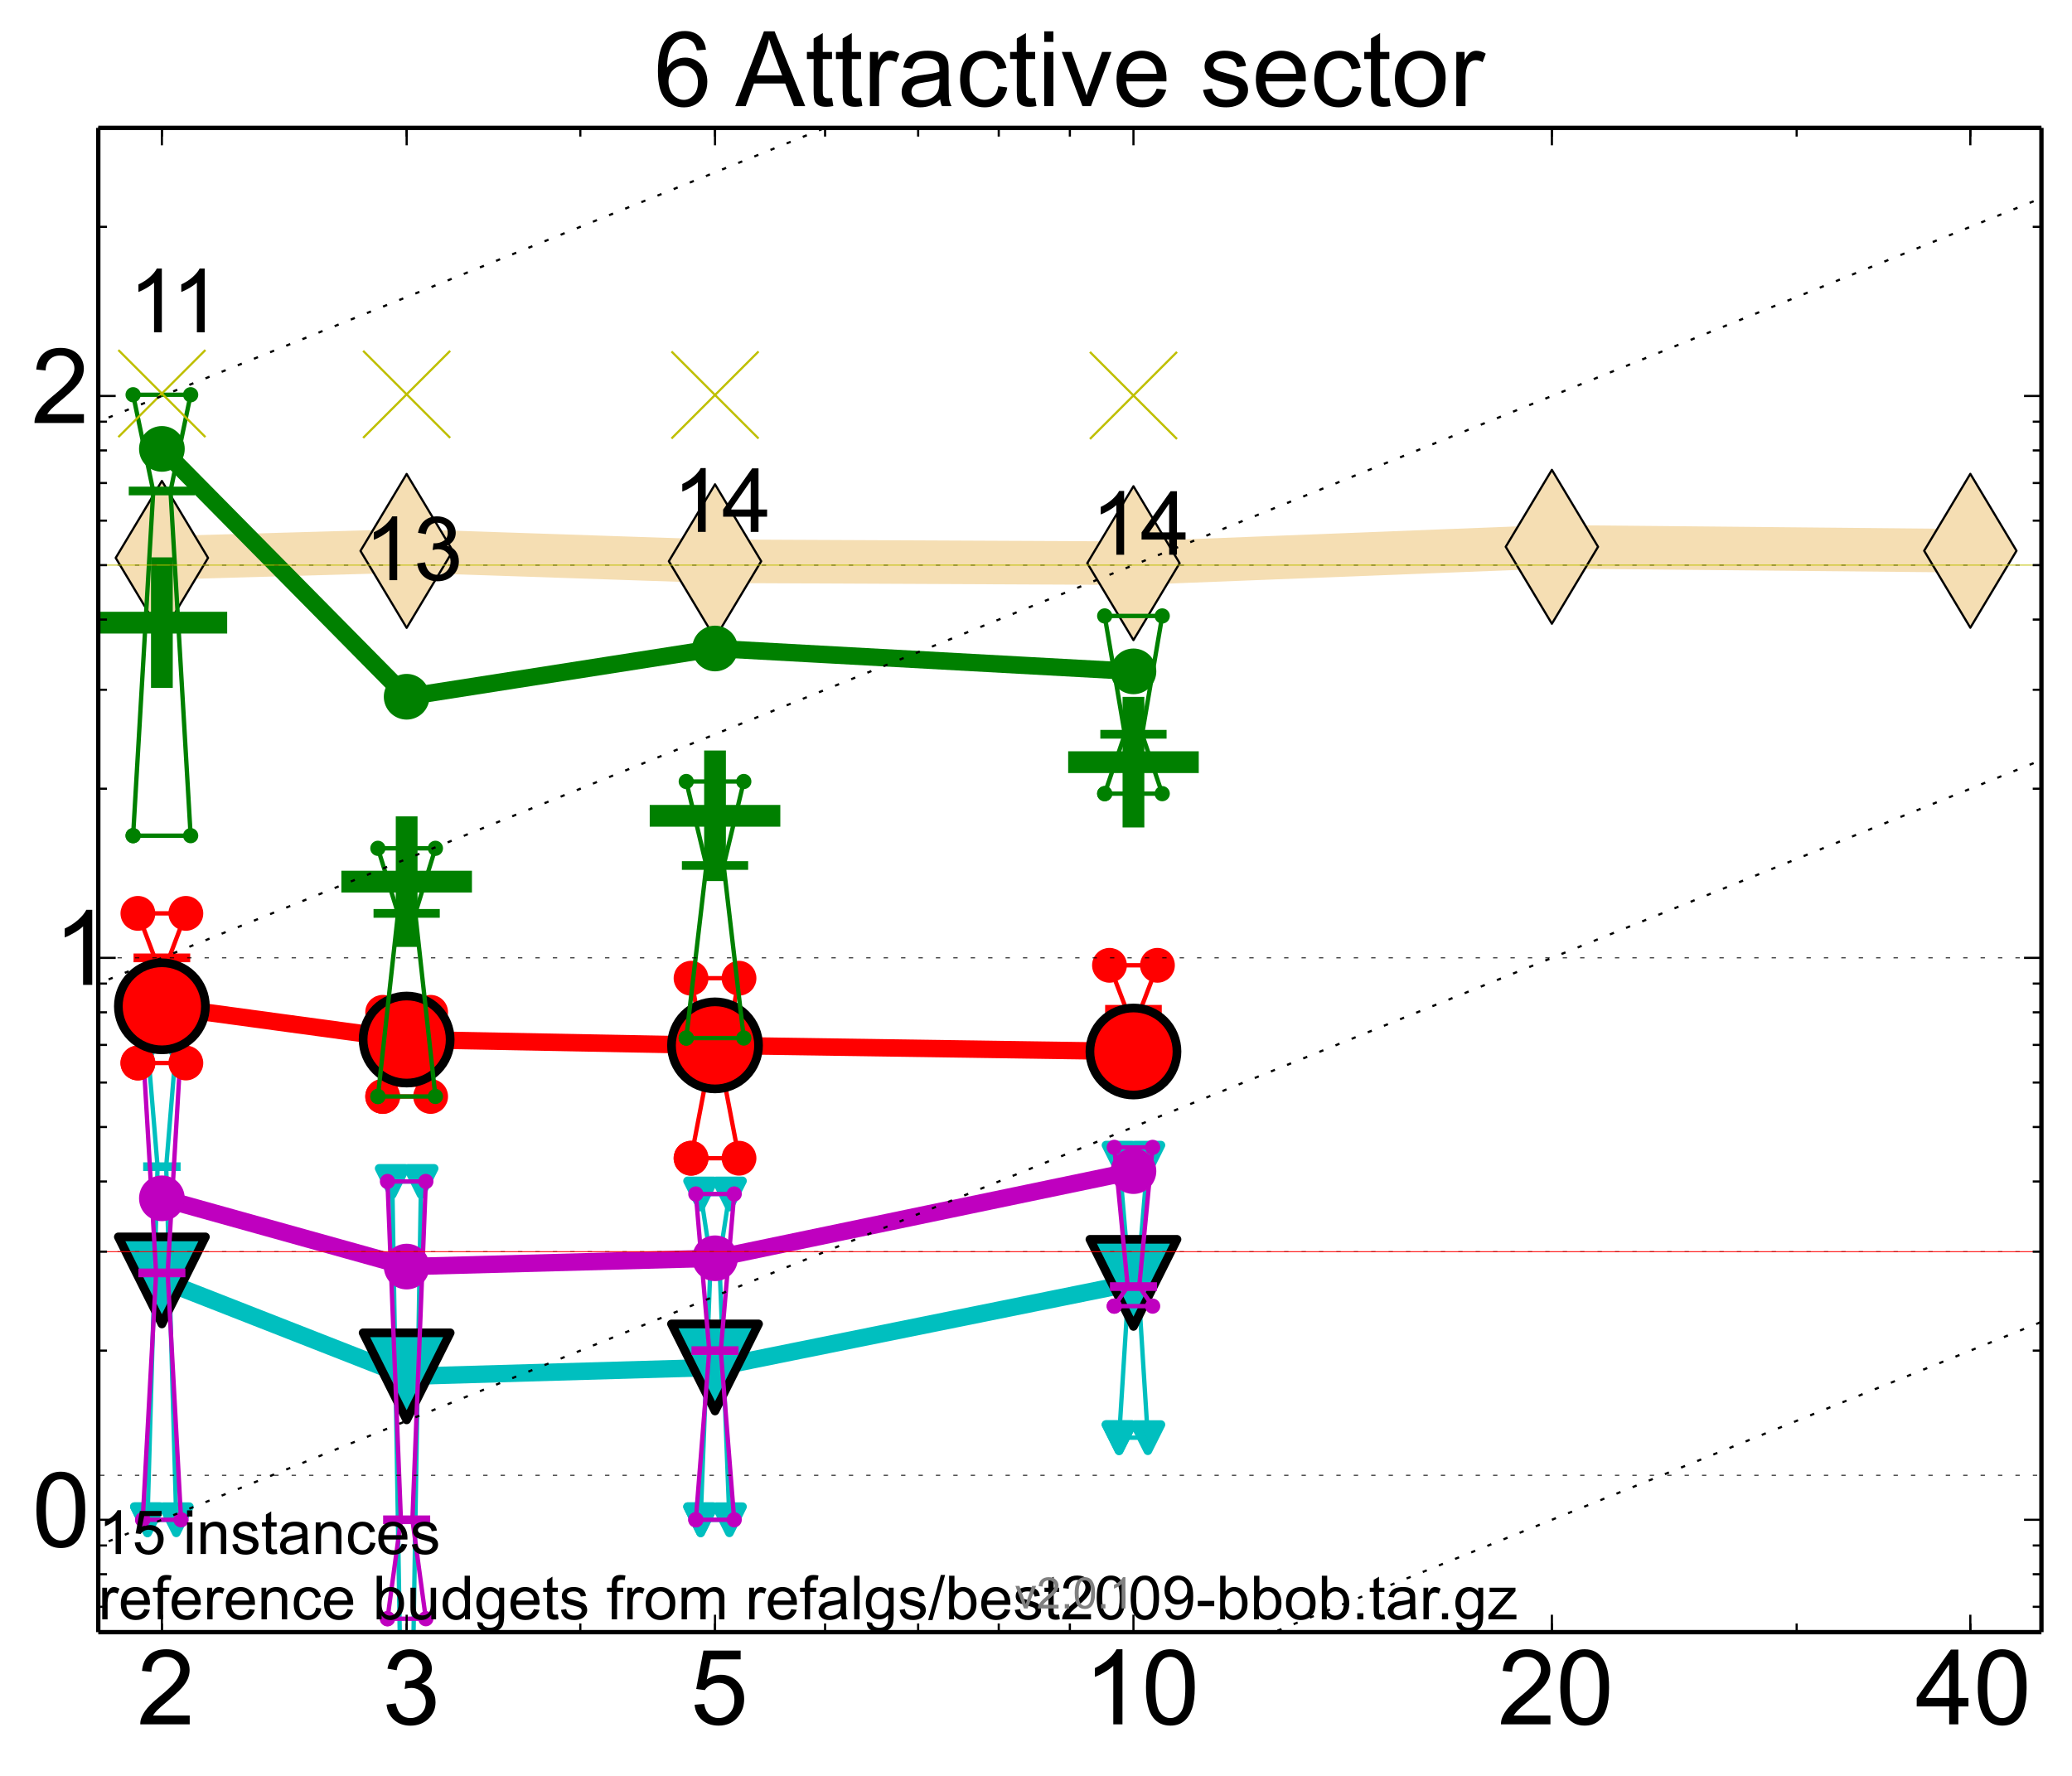 <?xml version="1.0" encoding="utf-8" standalone="no"?>
<!DOCTYPE svg PUBLIC "-//W3C//DTD SVG 1.1//EN"
  "http://www.w3.org/Graphics/SVG/1.1/DTD/svg11.dtd">
<!-- Created with matplotlib (http://matplotlib.org/) -->
<svg height="408pt" version="1.1" viewBox="0 0 476 408" width="476pt" xmlns="http://www.w3.org/2000/svg" xmlns:xlink="http://www.w3.org/1999/xlink">
 <defs>
  <style type="text/css">
*{stroke-linecap:butt;stroke-linejoin:round;}
  </style>
 </defs>
 <g id="figure_1">
  <g id="patch_1">
   <path d="
M0 408.127
L476.178 408.127
L476.178 0
L0 0
z
" style="fill:#ffffff;"/>
  </g>
  <g id="axes_1">
   <g id="patch_2">
    <path d="
M22.578 374.979
L468.977 374.979
L468.977 29.379
L22.578 29.379
z
" style="fill:#ffffff;"/>
   </g>
   <g id="line2d_1">
    <path clip-path="url(#pdb97fee388)" d="
M37.189 128.176
L93.42 126.567
L164.262 128.943
L260.389 129.387
L356.516 125.622
L452.643 126.54" style="fill:none;stroke:#f5deb3;stroke-linecap:square;stroke-width:10;"/>
    <defs>
     <path d="
M-8.32667e-16 17.678
L10.607 0
L9.4369e-16 -17.678
L-10.607 -3.55271e-15
z
" id="m1b483a9f33" style="stroke:#000000;stroke-linejoin:miter;stroke-width:0.5;"/>
    </defs>
    <g clip-path="url(#pdb97fee388)">
     <use style="fill:#f5deb3;stroke:#000000;stroke-linejoin:miter;stroke-width:0.5;" x="37.189" xlink:href="#m1b483a9f33" y="128.176"/>
     <use style="fill:#f5deb3;stroke:#000000;stroke-linejoin:miter;stroke-width:0.5;" x="93.42" xlink:href="#m1b483a9f33" y="126.567"/>
     <use style="fill:#f5deb3;stroke:#000000;stroke-linejoin:miter;stroke-width:0.5;" x="164.262" xlink:href="#m1b483a9f33" y="128.943"/>
     <use style="fill:#f5deb3;stroke:#000000;stroke-linejoin:miter;stroke-width:0.5;" x="260.389" xlink:href="#m1b483a9f33" y="129.387"/>
     <use style="fill:#f5deb3;stroke:#000000;stroke-linejoin:miter;stroke-width:0.5;" x="356.516" xlink:href="#m1b483a9f33" y="125.622"/>
     <use style="fill:#f5deb3;stroke:#000000;stroke-linejoin:miter;stroke-width:0.5;" x="452.643" xlink:href="#m1b483a9f33" y="126.54"/>
    </g>
   </g>
   <g id="line2d_2">
    <defs>
     <path d="
M-15 0
L15 0
M0 15
L0 -15" id="med33b53195" style="stroke:#008000;stroke-width:5;"/>
    </defs>
    <g clip-path="url(#pdb97fee388)">
     <use style="fill:#008000;stroke:#008000;stroke-width:5;" x="260.389" xlink:href="#med33b53195" y="175.102"/>
    </g>
   </g>
   <g id="line2d_3">
    <g clip-path="url(#pdb97fee388)">
     <use style="fill:#008000;stroke:#008000;stroke-width:5;" x="37.189" xlink:href="#med33b53195" y="143.049"/>
    </g>
   </g>
   <g id="line2d_4">
    <g clip-path="url(#pdb97fee388)">
     <use style="fill:#008000;stroke:#008000;stroke-width:5;" x="93.42" xlink:href="#med33b53195" y="202.553"/>
    </g>
   </g>
   <g id="line2d_5">
    <g clip-path="url(#pdb97fee388)">
     <use style="fill:#008000;stroke:#008000;stroke-width:5;" x="164.262" xlink:href="#med33b53195" y="187.424"/>
    </g>
   </g>
   <g id="line2d_6">
    <path clip-path="url(#pdb97fee388)" d="
M33.885 349.16
L36.198 268.039
L33.885 240.063
L40.494 240.063
L38.18 268.039
L40.494 349.16
L33.885 349.16" style="fill:none;stroke:#00bfbf;stroke-linecap:square;"/>
    <defs>
     <path d="
M0 0
L0 0
L0 0
z
" id="m9ac02d4b70" style="stroke:#00bfbf;stroke-linejoin:miter;stroke-width:2;"/>
    </defs>
    <g clip-path="url(#pdb97fee388)">
     <use style="fill:#00bfbf;stroke:#00bfbf;stroke-linejoin:miter;stroke-width:2;" x="33.885" xlink:href="#m9ac02d4b70" y="349.16"/>
     <use style="fill:#00bfbf;stroke:#00bfbf;stroke-linejoin:miter;stroke-width:2;" x="36.198" xlink:href="#m9ac02d4b70" y="268.039"/>
     <use style="fill:#00bfbf;stroke:#00bfbf;stroke-linejoin:miter;stroke-width:2;" x="33.885" xlink:href="#m9ac02d4b70" y="240.063"/>
     <use style="fill:#00bfbf;stroke:#00bfbf;stroke-linejoin:miter;stroke-width:2;" x="40.494" xlink:href="#m9ac02d4b70" y="240.063"/>
     <use style="fill:#00bfbf;stroke:#00bfbf;stroke-linejoin:miter;stroke-width:2;" x="38.18" xlink:href="#m9ac02d4b70" y="268.039"/>
     <use style="fill:#00bfbf;stroke:#00bfbf;stroke-linejoin:miter;stroke-width:2;" x="40.494" xlink:href="#m9ac02d4b70" y="349.16"/>
     <use style="fill:#00bfbf;stroke:#00bfbf;stroke-linejoin:miter;stroke-width:2;" x="33.885" xlink:href="#m9ac02d4b70" y="349.16"/>
    </g>
   </g>
   <g id="line2d_7">
    <path clip-path="url(#pdb97fee388)" d="
M33.885 349.16
L40.494 349.16
L40.494 240.063
L33.885 240.063
L33.885 349.16" style="fill:none;"/>
    <defs>
     <path d="
M-3.67394e-16 3
L3 -3
L-3 -3
z
" id="mf178d8dd23" style="stroke:#00bfbf;stroke-linejoin:miter;stroke-width:2;"/>
    </defs>
    <g clip-path="url(#pdb97fee388)">
     <use style="fill:#00bfbf;stroke:#00bfbf;stroke-linejoin:miter;stroke-width:2;" x="33.885" xlink:href="#mf178d8dd23" y="349.16"/>
     <use style="fill:#00bfbf;stroke:#00bfbf;stroke-linejoin:miter;stroke-width:2;" x="40.494" xlink:href="#mf178d8dd23" y="349.16"/>
     <use style="fill:#00bfbf;stroke:#00bfbf;stroke-linejoin:miter;stroke-width:2;" x="40.494" xlink:href="#mf178d8dd23" y="240.063"/>
     <use style="fill:#00bfbf;stroke:#00bfbf;stroke-linejoin:miter;stroke-width:2;" x="33.885" xlink:href="#mf178d8dd23" y="240.063"/>
     <use style="fill:#00bfbf;stroke:#00bfbf;stroke-linejoin:miter;stroke-width:2;" x="33.885" xlink:href="#mf178d8dd23" y="349.16"/>
    </g>
   </g>
   <g id="line2d_8">
    <path clip-path="url(#pdb97fee388)" d="
M33.885 268.039
L40.494 268.039" style="fill:none;stroke:#00bfbf;stroke-linecap:square;stroke-width:2;"/>
    <g clip-path="url(#pdb97fee388)">
     <use style="fill:#00bfbf;stroke:#00bfbf;stroke-linejoin:miter;stroke-width:2;" x="33.885" xlink:href="#m9ac02d4b70" y="268.039"/>
     <use style="fill:#00bfbf;stroke:#00bfbf;stroke-linejoin:miter;stroke-width:2;" x="40.494" xlink:href="#m9ac02d4b70" y="268.039"/>
    </g>
   </g>
   <g id="line2d_9">
    <path clip-path="url(#pdb97fee388)" d="
M90.115 410.753
M92.401 409.127
L90.115 271.438
L96.724 271.438
L94.438 409.127" style="fill:none;stroke:#00bfbf;stroke-linecap:square;"/>
    <g clip-path="url(#pdb97fee388)">
     <use style="fill:#00bfbf;stroke:#00bfbf;stroke-linejoin:miter;stroke-width:2;" x="90.115" xlink:href="#m9ac02d4b70" y="410.753"/>
     <use style="fill:#00bfbf;stroke:#00bfbf;stroke-linejoin:miter;stroke-width:2;" x="92.428" xlink:href="#m9ac02d4b70" y="410.753"/>
     <use style="fill:#00bfbf;stroke:#00bfbf;stroke-linejoin:miter;stroke-width:2;" x="90.115" xlink:href="#m9ac02d4b70" y="271.438"/>
     <use style="fill:#00bfbf;stroke:#00bfbf;stroke-linejoin:miter;stroke-width:2;" x="96.724" xlink:href="#m9ac02d4b70" y="271.438"/>
     <use style="fill:#00bfbf;stroke:#00bfbf;stroke-linejoin:miter;stroke-width:2;" x="94.411" xlink:href="#m9ac02d4b70" y="410.753"/>
     <use style="fill:#00bfbf;stroke:#00bfbf;stroke-linejoin:miter;stroke-width:2;" x="96.724" xlink:href="#m9ac02d4b70" y="410.753"/>
     <use style="fill:#00bfbf;stroke:#00bfbf;stroke-linejoin:miter;stroke-width:2;" x="90.115" xlink:href="#m9ac02d4b70" y="410.753"/>
    </g>
   </g>
   <g id="line2d_10">
    <path clip-path="url(#pdb97fee388)" d="
M90.115 410.753
M96.724 409.127
L96.724 271.438
L90.115 271.438
L90.115 409.127" style="fill:none;"/>
    <g clip-path="url(#pdb97fee388)">
     <use style="fill:#00bfbf;stroke:#00bfbf;stroke-linejoin:miter;stroke-width:2;" x="90.115" xlink:href="#mf178d8dd23" y="410.753"/>
     <use style="fill:#00bfbf;stroke:#00bfbf;stroke-linejoin:miter;stroke-width:2;" x="96.724" xlink:href="#mf178d8dd23" y="410.753"/>
     <use style="fill:#00bfbf;stroke:#00bfbf;stroke-linejoin:miter;stroke-width:2;" x="96.724" xlink:href="#mf178d8dd23" y="271.438"/>
     <use style="fill:#00bfbf;stroke:#00bfbf;stroke-linejoin:miter;stroke-width:2;" x="90.115" xlink:href="#mf178d8dd23" y="271.438"/>
     <use style="fill:#00bfbf;stroke:#00bfbf;stroke-linejoin:miter;stroke-width:2;" x="90.115" xlink:href="#mf178d8dd23" y="410.753"/>
    </g>
   </g>
   <g id="line2d_11">
    <path clip-path="url(#pdb97fee388)" d="
M90.115 410.753" style="fill:none;stroke:#00bfbf;stroke-linecap:square;stroke-width:2;"/>
    <g clip-path="url(#pdb97fee388)">
     <use style="fill:#00bfbf;stroke:#00bfbf;stroke-linejoin:miter;stroke-width:2;" x="90.115" xlink:href="#m9ac02d4b70" y="410.753"/>
     <use style="fill:#00bfbf;stroke:#00bfbf;stroke-linejoin:miter;stroke-width:2;" x="96.724" xlink:href="#m9ac02d4b70" y="410.753"/>
    </g>
   </g>
   <g id="line2d_12">
    <path clip-path="url(#pdb97fee388)" d="
M160.958 349.16
L163.271 289.467
L160.958 274.313
L167.567 274.313
L165.253 289.467
L167.567 349.16
L160.958 349.16" style="fill:none;stroke:#00bfbf;stroke-linecap:square;"/>
    <g clip-path="url(#pdb97fee388)">
     <use style="fill:#00bfbf;stroke:#00bfbf;stroke-linejoin:miter;stroke-width:2;" x="160.958" xlink:href="#m9ac02d4b70" y="349.16"/>
     <use style="fill:#00bfbf;stroke:#00bfbf;stroke-linejoin:miter;stroke-width:2;" x="163.271" xlink:href="#m9ac02d4b70" y="289.467"/>
     <use style="fill:#00bfbf;stroke:#00bfbf;stroke-linejoin:miter;stroke-width:2;" x="160.958" xlink:href="#m9ac02d4b70" y="274.313"/>
     <use style="fill:#00bfbf;stroke:#00bfbf;stroke-linejoin:miter;stroke-width:2;" x="167.567" xlink:href="#m9ac02d4b70" y="274.313"/>
     <use style="fill:#00bfbf;stroke:#00bfbf;stroke-linejoin:miter;stroke-width:2;" x="165.253" xlink:href="#m9ac02d4b70" y="289.467"/>
     <use style="fill:#00bfbf;stroke:#00bfbf;stroke-linejoin:miter;stroke-width:2;" x="167.567" xlink:href="#m9ac02d4b70" y="349.16"/>
     <use style="fill:#00bfbf;stroke:#00bfbf;stroke-linejoin:miter;stroke-width:2;" x="160.958" xlink:href="#m9ac02d4b70" y="349.16"/>
    </g>
   </g>
   <g id="line2d_13">
    <path clip-path="url(#pdb97fee388)" d="
M160.958 349.16
L167.567 349.16
L167.567 274.313
L160.958 274.313
L160.958 349.16" style="fill:none;"/>
    <g clip-path="url(#pdb97fee388)">
     <use style="fill:#00bfbf;stroke:#00bfbf;stroke-linejoin:miter;stroke-width:2;" x="160.958" xlink:href="#mf178d8dd23" y="349.16"/>
     <use style="fill:#00bfbf;stroke:#00bfbf;stroke-linejoin:miter;stroke-width:2;" x="167.567" xlink:href="#mf178d8dd23" y="349.16"/>
     <use style="fill:#00bfbf;stroke:#00bfbf;stroke-linejoin:miter;stroke-width:2;" x="167.567" xlink:href="#mf178d8dd23" y="274.313"/>
     <use style="fill:#00bfbf;stroke:#00bfbf;stroke-linejoin:miter;stroke-width:2;" x="160.958" xlink:href="#mf178d8dd23" y="274.313"/>
     <use style="fill:#00bfbf;stroke:#00bfbf;stroke-linejoin:miter;stroke-width:2;" x="160.958" xlink:href="#mf178d8dd23" y="349.16"/>
    </g>
   </g>
   <g id="line2d_14">
    <path clip-path="url(#pdb97fee388)" d="
M160.958 289.467
L167.567 289.467" style="fill:none;stroke:#00bfbf;stroke-linecap:square;stroke-width:2;"/>
    <g clip-path="url(#pdb97fee388)">
     <use style="fill:#00bfbf;stroke:#00bfbf;stroke-linejoin:miter;stroke-width:2;" x="160.958" xlink:href="#m9ac02d4b70" y="289.467"/>
     <use style="fill:#00bfbf;stroke:#00bfbf;stroke-linejoin:miter;stroke-width:2;" x="167.567" xlink:href="#m9ac02d4b70" y="289.467"/>
    </g>
   </g>
   <g id="line2d_15">
    <path clip-path="url(#pdb97fee388)" d="
M257.085 330.296
L259.398 293.474
L257.085 266.094
L263.694 266.094
L261.38 293.474
L263.694 330.296
L257.085 330.296" style="fill:none;stroke:#00bfbf;stroke-linecap:square;"/>
    <g clip-path="url(#pdb97fee388)">
     <use style="fill:#00bfbf;stroke:#00bfbf;stroke-linejoin:miter;stroke-width:2;" x="257.085" xlink:href="#m9ac02d4b70" y="330.296"/>
     <use style="fill:#00bfbf;stroke:#00bfbf;stroke-linejoin:miter;stroke-width:2;" x="259.398" xlink:href="#m9ac02d4b70" y="293.474"/>
     <use style="fill:#00bfbf;stroke:#00bfbf;stroke-linejoin:miter;stroke-width:2;" x="257.085" xlink:href="#m9ac02d4b70" y="266.094"/>
     <use style="fill:#00bfbf;stroke:#00bfbf;stroke-linejoin:miter;stroke-width:2;" x="263.694" xlink:href="#m9ac02d4b70" y="266.094"/>
     <use style="fill:#00bfbf;stroke:#00bfbf;stroke-linejoin:miter;stroke-width:2;" x="261.38" xlink:href="#m9ac02d4b70" y="293.474"/>
     <use style="fill:#00bfbf;stroke:#00bfbf;stroke-linejoin:miter;stroke-width:2;" x="263.694" xlink:href="#m9ac02d4b70" y="330.296"/>
     <use style="fill:#00bfbf;stroke:#00bfbf;stroke-linejoin:miter;stroke-width:2;" x="257.085" xlink:href="#m9ac02d4b70" y="330.296"/>
    </g>
   </g>
   <g id="line2d_16">
    <path clip-path="url(#pdb97fee388)" d="
M257.085 330.296
L263.694 330.296
L263.694 266.094
L257.085 266.094
L257.085 330.296" style="fill:none;"/>
    <g clip-path="url(#pdb97fee388)">
     <use style="fill:#00bfbf;stroke:#00bfbf;stroke-linejoin:miter;stroke-width:2;" x="257.085" xlink:href="#mf178d8dd23" y="330.296"/>
     <use style="fill:#00bfbf;stroke:#00bfbf;stroke-linejoin:miter;stroke-width:2;" x="263.694" xlink:href="#mf178d8dd23" y="330.296"/>
     <use style="fill:#00bfbf;stroke:#00bfbf;stroke-linejoin:miter;stroke-width:2;" x="263.694" xlink:href="#mf178d8dd23" y="266.094"/>
     <use style="fill:#00bfbf;stroke:#00bfbf;stroke-linejoin:miter;stroke-width:2;" x="257.085" xlink:href="#mf178d8dd23" y="266.094"/>
     <use style="fill:#00bfbf;stroke:#00bfbf;stroke-linejoin:miter;stroke-width:2;" x="257.085" xlink:href="#mf178d8dd23" y="330.296"/>
    </g>
   </g>
   <g id="line2d_17">
    <path clip-path="url(#pdb97fee388)" d="
M257.085 293.474
L263.694 293.474" style="fill:none;stroke:#00bfbf;stroke-linecap:square;stroke-width:2;"/>
    <g clip-path="url(#pdb97fee388)">
     <use style="fill:#00bfbf;stroke:#00bfbf;stroke-linejoin:miter;stroke-width:2;" x="257.085" xlink:href="#m9ac02d4b70" y="293.474"/>
     <use style="fill:#00bfbf;stroke:#00bfbf;stroke-linejoin:miter;stroke-width:2;" x="263.694" xlink:href="#m9ac02d4b70" y="293.474"/>
    </g>
   </g>
   <g id="line2d_18">
    <path clip-path="url(#pdb97fee388)" d="
M37.189 294.17
L93.42 316.206" style="fill:none;stroke:#00bfbf;stroke-linecap:square;stroke-width:4;"/>
    <defs>
     <path d="
M0 0
L0 0
L0 0
z
" id="m54bff36147" style="stroke:#000000;stroke-linejoin:miter;stroke-width:2;"/>
    </defs>
    <g clip-path="url(#pdb97fee388)">
     <use style="fill:#00bfbf;stroke:#000000;stroke-linejoin:miter;stroke-width:2;" x="37.189" xlink:href="#m54bff36147" y="294.17"/>
     <use style="fill:#00bfbf;stroke:#000000;stroke-linejoin:miter;stroke-width:2;" x="93.42" xlink:href="#m54bff36147" y="316.206"/>
    </g>
   </g>
   <g id="line2d_19">
    <path clip-path="url(#pdb97fee388)" d="
M93.42 316.206
L164.262 314.167" style="fill:none;stroke:#00bfbf;stroke-linecap:square;stroke-width:4;"/>
    <g clip-path="url(#pdb97fee388)">
     <use style="fill:#00bfbf;stroke:#000000;stroke-linejoin:miter;stroke-width:2;" x="93.42" xlink:href="#m54bff36147" y="316.206"/>
     <use style="fill:#00bfbf;stroke:#000000;stroke-linejoin:miter;stroke-width:2;" x="164.262" xlink:href="#m54bff36147" y="314.167"/>
    </g>
   </g>
   <g id="line2d_20">
    <path clip-path="url(#pdb97fee388)" d="
M164.262 314.167
L260.389 294.733" style="fill:none;stroke:#00bfbf;stroke-linecap:square;stroke-width:4;"/>
    <g clip-path="url(#pdb97fee388)">
     <use style="fill:#00bfbf;stroke:#000000;stroke-linejoin:miter;stroke-width:2;" x="164.262" xlink:href="#m54bff36147" y="314.167"/>
     <use style="fill:#00bfbf;stroke:#000000;stroke-linejoin:miter;stroke-width:2;" x="260.389" xlink:href="#m54bff36147" y="294.733"/>
    </g>
   </g>
   <g id="line2d_21">
    <path clip-path="url(#pdb97fee388)" d="
M37.189 294.17
L93.42 316.206
L164.262 314.167
L260.389 294.733" style="fill:none;"/>
    <defs>
     <path d="
M-1.22465e-15 10
L10 -10
L-10 -10
z
" id="m3e14c286d9" style="stroke:#000000;stroke-linejoin:miter;stroke-width:2;"/>
    </defs>
    <g clip-path="url(#pdb97fee388)">
     <use style="fill:#00bfbf;stroke:#000000;stroke-linejoin:miter;stroke-width:2;" x="37.189" xlink:href="#m3e14c286d9" y="294.17"/>
     <use style="fill:#00bfbf;stroke:#000000;stroke-linejoin:miter;stroke-width:2;" x="93.42" xlink:href="#m3e14c286d9" y="316.206"/>
     <use style="fill:#00bfbf;stroke:#000000;stroke-linejoin:miter;stroke-width:2;" x="164.262" xlink:href="#m3e14c286d9" y="314.167"/>
     <use style="fill:#00bfbf;stroke:#000000;stroke-linejoin:miter;stroke-width:2;" x="260.389" xlink:href="#m3e14c286d9" y="294.733"/>
    </g>
   </g>
   <g id="line2d_22">
    <path clip-path="url(#pdb97fee388)" d="
M32.783 349.16
L35.867 292.445
L32.783 240.063
L41.595 240.063
L38.511 292.445
L41.595 349.16
L32.783 349.16" style="fill:none;stroke:#bf00bf;stroke-linecap:square;"/>
    <defs>
     <path d="
M0 0
C0 0 0 0 0 0
C0 0 0 0 0 0
C0 0 0 0 0 0
C0 0 0 0 0 0
C0 0 0 0 0 0
C0 0 0 0 0 0
C0 0 0 0 0 0
C0 0 0 0 0 0
z
" id="ma7358f3653" style="stroke:#bf00bf;stroke-width:0.5;"/>
    </defs>
    <g clip-path="url(#pdb97fee388)">
     <use style="fill:#bf00bf;stroke:#bf00bf;stroke-width:0.5;" x="32.783" xlink:href="#ma7358f3653" y="349.16"/>
     <use style="fill:#bf00bf;stroke:#bf00bf;stroke-width:0.5;" x="35.867" xlink:href="#ma7358f3653" y="292.445"/>
     <use style="fill:#bf00bf;stroke:#bf00bf;stroke-width:0.5;" x="32.783" xlink:href="#ma7358f3653" y="240.063"/>
     <use style="fill:#bf00bf;stroke:#bf00bf;stroke-width:0.5;" x="41.595" xlink:href="#ma7358f3653" y="240.063"/>
     <use style="fill:#bf00bf;stroke:#bf00bf;stroke-width:0.5;" x="38.511" xlink:href="#ma7358f3653" y="292.445"/>
     <use style="fill:#bf00bf;stroke:#bf00bf;stroke-width:0.5;" x="41.595" xlink:href="#ma7358f3653" y="349.16"/>
     <use style="fill:#bf00bf;stroke:#bf00bf;stroke-width:0.5;" x="32.783" xlink:href="#ma7358f3653" y="349.16"/>
    </g>
   </g>
   <g id="line2d_23">
    <path clip-path="url(#pdb97fee388)" d="
M32.783 349.16
L41.595 349.16
L41.595 240.063
L32.783 240.063
L32.783 349.16" style="fill:none;"/>
    <defs>
     <path d="
M0 1.5
C0.398 1.5 0.779 1.342 1.061 1.061
C1.342 0.779 1.5 0.398 1.5 0
C1.5 -0.398 1.342 -0.779 1.061 -1.061
C0.779 -1.342 0.398 -1.5 0 -1.5
C-0.398 -1.5 -0.779 -1.342 -1.061 -1.061
C-1.342 -0.779 -1.5 -0.398 -1.5 0
C-1.5 0.398 -1.342 0.779 -1.061 1.061
C-0.779 1.342 -0.398 1.5 0 1.5
z
" id="m56b4842580" style="stroke:#bf00bf;stroke-width:0.5;"/>
    </defs>
    <g clip-path="url(#pdb97fee388)">
     <use style="fill:#bf00bf;stroke:#bf00bf;stroke-width:0.5;" x="32.783" xlink:href="#m56b4842580" y="349.16"/>
     <use style="fill:#bf00bf;stroke:#bf00bf;stroke-width:0.5;" x="41.595" xlink:href="#m56b4842580" y="349.16"/>
     <use style="fill:#bf00bf;stroke:#bf00bf;stroke-width:0.5;" x="41.595" xlink:href="#m56b4842580" y="240.063"/>
     <use style="fill:#bf00bf;stroke:#bf00bf;stroke-width:0.5;" x="32.783" xlink:href="#m56b4842580" y="240.063"/>
     <use style="fill:#bf00bf;stroke:#bf00bf;stroke-width:0.5;" x="32.783" xlink:href="#m56b4842580" y="349.16"/>
    </g>
   </g>
   <g id="line2d_24">
    <path clip-path="url(#pdb97fee388)" d="
M32.783 292.445
L41.595 292.445" style="fill:none;stroke:#bf00bf;stroke-linecap:square;stroke-width:2;"/>
    <g clip-path="url(#pdb97fee388)">
     <use style="fill:#bf00bf;stroke:#bf00bf;stroke-width:0.5;" x="32.783" xlink:href="#ma7358f3653" y="292.445"/>
     <use style="fill:#bf00bf;stroke:#bf00bf;stroke-width:0.5;" x="41.595" xlink:href="#ma7358f3653" y="292.445"/>
    </g>
   </g>
   <g id="line2d_25">
    <path clip-path="url(#pdb97fee388)" d="
M89.014 371.892
L92.098 349.16
L89.014 271.438
L97.826 271.438
L94.742 349.16
L97.826 371.892
L89.014 371.892" style="fill:none;stroke:#bf00bf;stroke-linecap:square;"/>
    <g clip-path="url(#pdb97fee388)">
     <use style="fill:#bf00bf;stroke:#bf00bf;stroke-width:0.5;" x="89.014" xlink:href="#ma7358f3653" y="371.892"/>
     <use style="fill:#bf00bf;stroke:#bf00bf;stroke-width:0.5;" x="92.098" xlink:href="#ma7358f3653" y="349.16"/>
     <use style="fill:#bf00bf;stroke:#bf00bf;stroke-width:0.5;" x="89.014" xlink:href="#ma7358f3653" y="271.438"/>
     <use style="fill:#bf00bf;stroke:#bf00bf;stroke-width:0.5;" x="97.826" xlink:href="#ma7358f3653" y="271.438"/>
     <use style="fill:#bf00bf;stroke:#bf00bf;stroke-width:0.5;" x="94.742" xlink:href="#ma7358f3653" y="349.16"/>
     <use style="fill:#bf00bf;stroke:#bf00bf;stroke-width:0.5;" x="97.826" xlink:href="#ma7358f3653" y="371.892"/>
     <use style="fill:#bf00bf;stroke:#bf00bf;stroke-width:0.5;" x="89.014" xlink:href="#ma7358f3653" y="371.892"/>
    </g>
   </g>
   <g id="line2d_26">
    <path clip-path="url(#pdb97fee388)" d="
M89.014 371.892
L97.826 371.892
L97.826 271.438
L89.014 271.438
L89.014 371.892" style="fill:none;"/>
    <g clip-path="url(#pdb97fee388)">
     <use style="fill:#bf00bf;stroke:#bf00bf;stroke-width:0.5;" x="89.014" xlink:href="#m56b4842580" y="371.892"/>
     <use style="fill:#bf00bf;stroke:#bf00bf;stroke-width:0.5;" x="97.826" xlink:href="#m56b4842580" y="371.892"/>
     <use style="fill:#bf00bf;stroke:#bf00bf;stroke-width:0.5;" x="97.826" xlink:href="#m56b4842580" y="271.438"/>
     <use style="fill:#bf00bf;stroke:#bf00bf;stroke-width:0.5;" x="89.014" xlink:href="#m56b4842580" y="271.438"/>
     <use style="fill:#bf00bf;stroke:#bf00bf;stroke-width:0.5;" x="89.014" xlink:href="#m56b4842580" y="371.892"/>
    </g>
   </g>
   <g id="line2d_27">
    <path clip-path="url(#pdb97fee388)" d="
M89.014 349.16
L97.826 349.16" style="fill:none;stroke:#bf00bf;stroke-linecap:square;stroke-width:2;"/>
    <g clip-path="url(#pdb97fee388)">
     <use style="fill:#bf00bf;stroke:#bf00bf;stroke-width:0.5;" x="89.014" xlink:href="#ma7358f3653" y="349.16"/>
     <use style="fill:#bf00bf;stroke:#bf00bf;stroke-width:0.5;" x="97.826" xlink:href="#ma7358f3653" y="349.16"/>
    </g>
   </g>
   <g id="line2d_28">
    <path clip-path="url(#pdb97fee388)" d="
M159.856 349.16
L162.94 310.299
L159.856 274.313
L168.668 274.313
L165.584 310.299
L168.668 349.16
L159.856 349.16" style="fill:none;stroke:#bf00bf;stroke-linecap:square;"/>
    <g clip-path="url(#pdb97fee388)">
     <use style="fill:#bf00bf;stroke:#bf00bf;stroke-width:0.5;" x="159.856" xlink:href="#ma7358f3653" y="349.16"/>
     <use style="fill:#bf00bf;stroke:#bf00bf;stroke-width:0.5;" x="162.94" xlink:href="#ma7358f3653" y="310.299"/>
     <use style="fill:#bf00bf;stroke:#bf00bf;stroke-width:0.5;" x="159.856" xlink:href="#ma7358f3653" y="274.313"/>
     <use style="fill:#bf00bf;stroke:#bf00bf;stroke-width:0.5;" x="168.668" xlink:href="#ma7358f3653" y="274.313"/>
     <use style="fill:#bf00bf;stroke:#bf00bf;stroke-width:0.5;" x="165.584" xlink:href="#ma7358f3653" y="310.299"/>
     <use style="fill:#bf00bf;stroke:#bf00bf;stroke-width:0.5;" x="168.668" xlink:href="#ma7358f3653" y="349.16"/>
     <use style="fill:#bf00bf;stroke:#bf00bf;stroke-width:0.5;" x="159.856" xlink:href="#ma7358f3653" y="349.16"/>
    </g>
   </g>
   <g id="line2d_29">
    <path clip-path="url(#pdb97fee388)" d="
M159.856 349.16
L168.668 349.16
L168.668 274.313
L159.856 274.313
L159.856 349.16" style="fill:none;"/>
    <g clip-path="url(#pdb97fee388)">
     <use style="fill:#bf00bf;stroke:#bf00bf;stroke-width:0.5;" x="159.856" xlink:href="#m56b4842580" y="349.16"/>
     <use style="fill:#bf00bf;stroke:#bf00bf;stroke-width:0.5;" x="168.668" xlink:href="#m56b4842580" y="349.16"/>
     <use style="fill:#bf00bf;stroke:#bf00bf;stroke-width:0.5;" x="168.668" xlink:href="#m56b4842580" y="274.313"/>
     <use style="fill:#bf00bf;stroke:#bf00bf;stroke-width:0.5;" x="159.856" xlink:href="#m56b4842580" y="274.313"/>
     <use style="fill:#bf00bf;stroke:#bf00bf;stroke-width:0.5;" x="159.856" xlink:href="#m56b4842580" y="349.16"/>
    </g>
   </g>
   <g id="line2d_30">
    <path clip-path="url(#pdb97fee388)" d="
M159.856 310.299
L168.668 310.299" style="fill:none;stroke:#bf00bf;stroke-linecap:square;stroke-width:2;"/>
    <g clip-path="url(#pdb97fee388)">
     <use style="fill:#bf00bf;stroke:#bf00bf;stroke-width:0.5;" x="159.856" xlink:href="#ma7358f3653" y="310.299"/>
     <use style="fill:#bf00bf;stroke:#bf00bf;stroke-width:0.5;" x="168.668" xlink:href="#ma7358f3653" y="310.299"/>
    </g>
   </g>
   <g id="line2d_31">
    <path clip-path="url(#pdb97fee388)" d="
M255.983 300.077
L259.067 295.589
L255.983 263.602
L264.795 263.602
L261.711 295.589
L264.795 300.077
L255.983 300.077" style="fill:none;stroke:#bf00bf;stroke-linecap:square;"/>
    <g clip-path="url(#pdb97fee388)">
     <use style="fill:#bf00bf;stroke:#bf00bf;stroke-width:0.5;" x="255.983" xlink:href="#ma7358f3653" y="300.077"/>
     <use style="fill:#bf00bf;stroke:#bf00bf;stroke-width:0.5;" x="259.067" xlink:href="#ma7358f3653" y="295.589"/>
     <use style="fill:#bf00bf;stroke:#bf00bf;stroke-width:0.5;" x="255.983" xlink:href="#ma7358f3653" y="263.602"/>
     <use style="fill:#bf00bf;stroke:#bf00bf;stroke-width:0.5;" x="264.795" xlink:href="#ma7358f3653" y="263.602"/>
     <use style="fill:#bf00bf;stroke:#bf00bf;stroke-width:0.5;" x="261.711" xlink:href="#ma7358f3653" y="295.589"/>
     <use style="fill:#bf00bf;stroke:#bf00bf;stroke-width:0.5;" x="264.795" xlink:href="#ma7358f3653" y="300.077"/>
     <use style="fill:#bf00bf;stroke:#bf00bf;stroke-width:0.5;" x="255.983" xlink:href="#ma7358f3653" y="300.077"/>
    </g>
   </g>
   <g id="line2d_32">
    <path clip-path="url(#pdb97fee388)" d="
M255.983 300.077
L264.795 300.077
L264.795 263.602
L255.983 263.602
L255.983 300.077" style="fill:none;"/>
    <g clip-path="url(#pdb97fee388)">
     <use style="fill:#bf00bf;stroke:#bf00bf;stroke-width:0.5;" x="255.983" xlink:href="#m56b4842580" y="300.077"/>
     <use style="fill:#bf00bf;stroke:#bf00bf;stroke-width:0.5;" x="264.795" xlink:href="#m56b4842580" y="300.077"/>
     <use style="fill:#bf00bf;stroke:#bf00bf;stroke-width:0.5;" x="264.795" xlink:href="#m56b4842580" y="263.602"/>
     <use style="fill:#bf00bf;stroke:#bf00bf;stroke-width:0.5;" x="255.983" xlink:href="#m56b4842580" y="263.602"/>
     <use style="fill:#bf00bf;stroke:#bf00bf;stroke-width:0.5;" x="255.983" xlink:href="#m56b4842580" y="300.077"/>
    </g>
   </g>
   <g id="line2d_33">
    <path clip-path="url(#pdb97fee388)" d="
M255.983 295.589
L264.795 295.589" style="fill:none;stroke:#bf00bf;stroke-linecap:square;stroke-width:2;"/>
    <g clip-path="url(#pdb97fee388)">
     <use style="fill:#bf00bf;stroke:#bf00bf;stroke-width:0.5;" x="255.983" xlink:href="#ma7358f3653" y="295.589"/>
     <use style="fill:#bf00bf;stroke:#bf00bf;stroke-width:0.5;" x="264.795" xlink:href="#ma7358f3653" y="295.589"/>
    </g>
   </g>
   <g id="line2d_34">
    <path clip-path="url(#pdb97fee388)" d="
M37.189 275.306
L93.42 290.991" style="fill:none;stroke:#bf00bf;stroke-linecap:square;stroke-width:4;"/>
    <g clip-path="url(#pdb97fee388)">
     <use style="fill:#bf00bf;stroke:#bf00bf;stroke-width:0.5;" x="37.189" xlink:href="#ma7358f3653" y="275.306"/>
     <use style="fill:#bf00bf;stroke:#bf00bf;stroke-width:0.5;" x="93.42" xlink:href="#ma7358f3653" y="290.991"/>
    </g>
   </g>
   <g id="line2d_35">
    <path clip-path="url(#pdb97fee388)" d="
M93.42 290.991
L164.262 289.082" style="fill:none;stroke:#bf00bf;stroke-linecap:square;stroke-width:4;"/>
    <g clip-path="url(#pdb97fee388)">
     <use style="fill:#bf00bf;stroke:#bf00bf;stroke-width:0.5;" x="93.42" xlink:href="#ma7358f3653" y="290.991"/>
     <use style="fill:#bf00bf;stroke:#bf00bf;stroke-width:0.5;" x="164.262" xlink:href="#ma7358f3653" y="289.082"/>
    </g>
   </g>
   <g id="line2d_36">
    <path clip-path="url(#pdb97fee388)" d="
M164.262 289.082
L260.389 269.059" style="fill:none;stroke:#bf00bf;stroke-linecap:square;stroke-width:4;"/>
    <g clip-path="url(#pdb97fee388)">
     <use style="fill:#bf00bf;stroke:#bf00bf;stroke-width:0.5;" x="164.262" xlink:href="#ma7358f3653" y="289.082"/>
     <use style="fill:#bf00bf;stroke:#bf00bf;stroke-width:0.5;" x="260.389" xlink:href="#ma7358f3653" y="269.059"/>
    </g>
   </g>
   <g id="line2d_37">
    <path clip-path="url(#pdb97fee388)" d="
M37.189 275.306
L93.42 290.991
L164.262 289.082
L260.389 269.059" style="fill:none;"/>
    <defs>
     <path d="
M0 5
C1.326 5 2.598 4.473 3.536 3.536
C4.473 2.598 5 1.326 5 0
C5 -1.326 4.473 -2.598 3.536 -3.536
C2.598 -4.473 1.326 -5 0 -5
C-1.326 -5 -2.598 -4.473 -3.536 -3.536
C-4.473 -2.598 -5 -1.326 -5 0
C-5 1.326 -4.473 2.598 -3.536 3.536
C-2.598 4.473 -1.326 5 0 5
z
" id="m536e98b0b7" style="stroke:#bf00bf;stroke-width:0.5;"/>
    </defs>
    <g clip-path="url(#pdb97fee388)">
     <use style="fill:#bf00bf;stroke:#bf00bf;stroke-width:0.5;" x="37.189" xlink:href="#m536e98b0b7" y="275.306"/>
     <use style="fill:#bf00bf;stroke:#bf00bf;stroke-width:0.5;" x="93.42" xlink:href="#m536e98b0b7" y="290.991"/>
     <use style="fill:#bf00bf;stroke:#bf00bf;stroke-width:0.5;" x="164.262" xlink:href="#m536e98b0b7" y="289.082"/>
     <use style="fill:#bf00bf;stroke:#bf00bf;stroke-width:0.5;" x="260.389" xlink:href="#m536e98b0b7" y="269.059"/>
    </g>
   </g>
   <g id="line2d_38">
    <path clip-path="url(#pdb97fee388)" d="
M31.682 244.218
L35.537 220.066
L31.682 209.844
L42.697 209.844
L38.841 220.066
L42.697 244.218
L31.682 244.218" style="fill:none;stroke:#ff0000;stroke-linecap:square;"/>
    <defs>
     <path d="
M0 0
C0 0 0 0 0 0
C0 0 0 0 0 0
C0 0 0 0 0 0
C0 0 0 0 0 0
C0 0 0 0 0 0
C0 0 0 0 0 0
C0 0 0 0 0 0
C0 0 0 0 0 0
z
" id="mf83d596818" style="stroke:#ff0000;stroke-width:2;"/>
    </defs>
    <g clip-path="url(#pdb97fee388)">
     <use style="fill:#ff0000;stroke:#ff0000;stroke-width:2;" x="31.682" xlink:href="#mf83d596818" y="244.218"/>
     <use style="fill:#ff0000;stroke:#ff0000;stroke-width:2;" x="35.537" xlink:href="#mf83d596818" y="220.066"/>
     <use style="fill:#ff0000;stroke:#ff0000;stroke-width:2;" x="31.682" xlink:href="#mf83d596818" y="209.844"/>
     <use style="fill:#ff0000;stroke:#ff0000;stroke-width:2;" x="42.697" xlink:href="#mf83d596818" y="209.844"/>
     <use style="fill:#ff0000;stroke:#ff0000;stroke-width:2;" x="38.841" xlink:href="#mf83d596818" y="220.066"/>
     <use style="fill:#ff0000;stroke:#ff0000;stroke-width:2;" x="42.697" xlink:href="#mf83d596818" y="244.218"/>
     <use style="fill:#ff0000;stroke:#ff0000;stroke-width:2;" x="31.682" xlink:href="#mf83d596818" y="244.218"/>
    </g>
   </g>
   <g id="line2d_39">
    <path clip-path="url(#pdb97fee388)" d="
M31.682 244.218
L42.697 244.218
L42.697 209.844
L31.682 209.844
L31.682 244.218" style="fill:none;"/>
    <defs>
     <path d="
M0 3
C0.796 3 1.559 2.684 2.121 2.121
C2.684 1.559 3 0.796 3 0
C3 -0.796 2.684 -1.559 2.121 -2.121
C1.559 -2.684 0.796 -3 0 -3
C-0.796 -3 -1.559 -2.684 -2.121 -2.121
C-2.684 -1.559 -3 -0.796 -3 0
C-3 0.796 -2.684 1.559 -2.121 2.121
C-1.559 2.684 -0.796 3 0 3
z
" id="m6d6f70f495" style="stroke:#ff0000;stroke-width:2;"/>
    </defs>
    <g clip-path="url(#pdb97fee388)">
     <use style="fill:#ff0000;stroke:#ff0000;stroke-width:2;" x="31.682" xlink:href="#m6d6f70f495" y="244.218"/>
     <use style="fill:#ff0000;stroke:#ff0000;stroke-width:2;" x="42.697" xlink:href="#m6d6f70f495" y="244.218"/>
     <use style="fill:#ff0000;stroke:#ff0000;stroke-width:2;" x="42.697" xlink:href="#m6d6f70f495" y="209.844"/>
     <use style="fill:#ff0000;stroke:#ff0000;stroke-width:2;" x="31.682" xlink:href="#m6d6f70f495" y="209.844"/>
     <use style="fill:#ff0000;stroke:#ff0000;stroke-width:2;" x="31.682" xlink:href="#m6d6f70f495" y="244.218"/>
    </g>
   </g>
   <g id="line2d_40">
    <path clip-path="url(#pdb97fee388)" d="
M31.682 220.066
L42.697 220.066" style="fill:none;stroke:#ff0000;stroke-linecap:square;stroke-width:2;"/>
    <g clip-path="url(#pdb97fee388)">
     <use style="fill:#ff0000;stroke:#ff0000;stroke-width:2;" x="31.682" xlink:href="#mf83d596818" y="220.066"/>
     <use style="fill:#ff0000;stroke:#ff0000;stroke-width:2;" x="42.697" xlink:href="#mf83d596818" y="220.066"/>
    </g>
   </g>
   <g id="line2d_41">
    <path clip-path="url(#pdb97fee388)" d="
M87.912 251.91
L91.768 248.705
L87.912 232.577
L98.927 232.577
L95.072 248.705
L98.927 251.91
L87.912 251.91" style="fill:none;stroke:#ff0000;stroke-linecap:square;"/>
    <g clip-path="url(#pdb97fee388)">
     <use style="fill:#ff0000;stroke:#ff0000;stroke-width:2;" x="87.912" xlink:href="#mf83d596818" y="251.91"/>
     <use style="fill:#ff0000;stroke:#ff0000;stroke-width:2;" x="91.768" xlink:href="#mf83d596818" y="248.705"/>
     <use style="fill:#ff0000;stroke:#ff0000;stroke-width:2;" x="87.912" xlink:href="#mf83d596818" y="232.577"/>
     <use style="fill:#ff0000;stroke:#ff0000;stroke-width:2;" x="98.927" xlink:href="#mf83d596818" y="232.577"/>
     <use style="fill:#ff0000;stroke:#ff0000;stroke-width:2;" x="95.072" xlink:href="#mf83d596818" y="248.705"/>
     <use style="fill:#ff0000;stroke:#ff0000;stroke-width:2;" x="98.927" xlink:href="#mf83d596818" y="251.91"/>
     <use style="fill:#ff0000;stroke:#ff0000;stroke-width:2;" x="87.912" xlink:href="#mf83d596818" y="251.91"/>
    </g>
   </g>
   <g id="line2d_42">
    <path clip-path="url(#pdb97fee388)" d="
M87.912 251.91
L98.927 251.91
L98.927 232.577
L87.912 232.577
L87.912 251.91" style="fill:none;"/>
    <g clip-path="url(#pdb97fee388)">
     <use style="fill:#ff0000;stroke:#ff0000;stroke-width:2;" x="87.912" xlink:href="#m6d6f70f495" y="251.91"/>
     <use style="fill:#ff0000;stroke:#ff0000;stroke-width:2;" x="98.927" xlink:href="#m6d6f70f495" y="251.91"/>
     <use style="fill:#ff0000;stroke:#ff0000;stroke-width:2;" x="98.927" xlink:href="#m6d6f70f495" y="232.577"/>
     <use style="fill:#ff0000;stroke:#ff0000;stroke-width:2;" x="87.912" xlink:href="#m6d6f70f495" y="232.577"/>
     <use style="fill:#ff0000;stroke:#ff0000;stroke-width:2;" x="87.912" xlink:href="#m6d6f70f495" y="251.91"/>
    </g>
   </g>
   <g id="line2d_43">
    <path clip-path="url(#pdb97fee388)" d="
M87.912 248.705
L98.927 248.705" style="fill:none;stroke:#ff0000;stroke-linecap:square;stroke-width:2;"/>
    <g clip-path="url(#pdb97fee388)">
     <use style="fill:#ff0000;stroke:#ff0000;stroke-width:2;" x="87.912" xlink:href="#mf83d596818" y="248.705"/>
     <use style="fill:#ff0000;stroke:#ff0000;stroke-width:2;" x="98.927" xlink:href="#mf83d596818" y="248.705"/>
    </g>
   </g>
   <g id="line2d_44">
    <path clip-path="url(#pdb97fee388)" d="
M158.755 266.094
L162.61 245.97
L158.755 224.741
L169.77 224.741
L165.914 245.97
L169.77 266.094
L158.755 266.094" style="fill:none;stroke:#ff0000;stroke-linecap:square;"/>
    <g clip-path="url(#pdb97fee388)">
     <use style="fill:#ff0000;stroke:#ff0000;stroke-width:2;" x="158.755" xlink:href="#mf83d596818" y="266.094"/>
     <use style="fill:#ff0000;stroke:#ff0000;stroke-width:2;" x="162.61" xlink:href="#mf83d596818" y="245.97"/>
     <use style="fill:#ff0000;stroke:#ff0000;stroke-width:2;" x="158.755" xlink:href="#mf83d596818" y="224.741"/>
     <use style="fill:#ff0000;stroke:#ff0000;stroke-width:2;" x="169.77" xlink:href="#mf83d596818" y="224.741"/>
     <use style="fill:#ff0000;stroke:#ff0000;stroke-width:2;" x="165.914" xlink:href="#mf83d596818" y="245.97"/>
     <use style="fill:#ff0000;stroke:#ff0000;stroke-width:2;" x="169.77" xlink:href="#mf83d596818" y="266.094"/>
     <use style="fill:#ff0000;stroke:#ff0000;stroke-width:2;" x="158.755" xlink:href="#mf83d596818" y="266.094"/>
    </g>
   </g>
   <g id="line2d_45">
    <path clip-path="url(#pdb97fee388)" d="
M158.755 266.094
L169.77 266.094
L169.77 224.741
L158.755 224.741
L158.755 266.094" style="fill:none;"/>
    <g clip-path="url(#pdb97fee388)">
     <use style="fill:#ff0000;stroke:#ff0000;stroke-width:2;" x="158.755" xlink:href="#m6d6f70f495" y="266.094"/>
     <use style="fill:#ff0000;stroke:#ff0000;stroke-width:2;" x="169.77" xlink:href="#m6d6f70f495" y="266.094"/>
     <use style="fill:#ff0000;stroke:#ff0000;stroke-width:2;" x="169.77" xlink:href="#m6d6f70f495" y="224.741"/>
     <use style="fill:#ff0000;stroke:#ff0000;stroke-width:2;" x="158.755" xlink:href="#m6d6f70f495" y="224.741"/>
     <use style="fill:#ff0000;stroke:#ff0000;stroke-width:2;" x="158.755" xlink:href="#m6d6f70f495" y="266.094"/>
    </g>
   </g>
   <g id="line2d_46">
    <path clip-path="url(#pdb97fee388)" d="
M158.755 245.97
L169.77 245.97" style="fill:none;stroke:#ff0000;stroke-linecap:square;stroke-width:2;"/>
    <g clip-path="url(#pdb97fee388)">
     <use style="fill:#ff0000;stroke:#ff0000;stroke-width:2;" x="158.755" xlink:href="#mf83d596818" y="245.97"/>
     <use style="fill:#ff0000;stroke:#ff0000;stroke-width:2;" x="169.77" xlink:href="#mf83d596818" y="245.97"/>
    </g>
   </g>
   <g id="line2d_47">
    <path clip-path="url(#pdb97fee388)" d="
M254.882 238.484
L258.737 231.88
L254.882 221.774
L265.897 221.774
L262.041 231.88
L265.897 238.484
L254.882 238.484" style="fill:none;stroke:#ff0000;stroke-linecap:square;"/>
    <g clip-path="url(#pdb97fee388)">
     <use style="fill:#ff0000;stroke:#ff0000;stroke-width:2;" x="254.882" xlink:href="#mf83d596818" y="238.484"/>
     <use style="fill:#ff0000;stroke:#ff0000;stroke-width:2;" x="258.737" xlink:href="#mf83d596818" y="231.88"/>
     <use style="fill:#ff0000;stroke:#ff0000;stroke-width:2;" x="254.882" xlink:href="#mf83d596818" y="221.774"/>
     <use style="fill:#ff0000;stroke:#ff0000;stroke-width:2;" x="265.897" xlink:href="#mf83d596818" y="221.774"/>
     <use style="fill:#ff0000;stroke:#ff0000;stroke-width:2;" x="262.041" xlink:href="#mf83d596818" y="231.88"/>
     <use style="fill:#ff0000;stroke:#ff0000;stroke-width:2;" x="265.897" xlink:href="#mf83d596818" y="238.484"/>
     <use style="fill:#ff0000;stroke:#ff0000;stroke-width:2;" x="254.882" xlink:href="#mf83d596818" y="238.484"/>
    </g>
   </g>
   <g id="line2d_48">
    <path clip-path="url(#pdb97fee388)" d="
M254.882 238.484
L265.897 238.484
L265.897 221.774
L254.882 221.774
L254.882 238.484" style="fill:none;"/>
    <g clip-path="url(#pdb97fee388)">
     <use style="fill:#ff0000;stroke:#ff0000;stroke-width:2;" x="254.882" xlink:href="#m6d6f70f495" y="238.484"/>
     <use style="fill:#ff0000;stroke:#ff0000;stroke-width:2;" x="265.897" xlink:href="#m6d6f70f495" y="238.484"/>
     <use style="fill:#ff0000;stroke:#ff0000;stroke-width:2;" x="265.897" xlink:href="#m6d6f70f495" y="221.774"/>
     <use style="fill:#ff0000;stroke:#ff0000;stroke-width:2;" x="254.882" xlink:href="#m6d6f70f495" y="221.774"/>
     <use style="fill:#ff0000;stroke:#ff0000;stroke-width:2;" x="254.882" xlink:href="#m6d6f70f495" y="238.484"/>
    </g>
   </g>
   <g id="line2d_49">
    <path clip-path="url(#pdb97fee388)" d="
M254.882 231.88
L265.897 231.88" style="fill:none;stroke:#ff0000;stroke-linecap:square;stroke-width:2;"/>
    <g clip-path="url(#pdb97fee388)">
     <use style="fill:#ff0000;stroke:#ff0000;stroke-width:2;" x="254.882" xlink:href="#mf83d596818" y="231.88"/>
     <use style="fill:#ff0000;stroke:#ff0000;stroke-width:2;" x="265.897" xlink:href="#mf83d596818" y="231.88"/>
    </g>
   </g>
   <g id="line2d_50">
    <path clip-path="url(#pdb97fee388)" d="
M37.189 231.192
L93.42 238.831" style="fill:none;stroke:#ff0000;stroke-linecap:square;stroke-width:4;"/>
    <defs>
     <path d="
M0 0
C0 0 0 0 0 0
C0 0 0 0 0 0
C0 0 0 0 0 0
C0 0 0 0 0 0
C0 0 0 0 0 0
C0 0 0 0 0 0
C0 0 0 0 0 0
C0 0 0 0 0 0
z
" id="m4b89fe922e" style="stroke:#000000;stroke-width:2;"/>
    </defs>
    <g clip-path="url(#pdb97fee388)">
     <use style="fill:#ff0000;stroke:#000000;stroke-width:2;" x="37.189" xlink:href="#m4b89fe922e" y="231.192"/>
     <use style="fill:#ff0000;stroke:#000000;stroke-width:2;" x="93.42" xlink:href="#m4b89fe922e" y="238.831"/>
    </g>
   </g>
   <g id="line2d_51">
    <path clip-path="url(#pdb97fee388)" d="
M93.42 238.831
L164.262 240.17" style="fill:none;stroke:#ff0000;stroke-linecap:square;stroke-width:4;"/>
    <g clip-path="url(#pdb97fee388)">
     <use style="fill:#ff0000;stroke:#000000;stroke-width:2;" x="93.42" xlink:href="#m4b89fe922e" y="238.831"/>
     <use style="fill:#ff0000;stroke:#000000;stroke-width:2;" x="164.262" xlink:href="#m4b89fe922e" y="240.17"/>
    </g>
   </g>
   <g id="line2d_52">
    <path clip-path="url(#pdb97fee388)" d="
M164.262 240.17
L260.389 241.578" style="fill:none;stroke:#ff0000;stroke-linecap:square;stroke-width:4;"/>
    <g clip-path="url(#pdb97fee388)">
     <use style="fill:#ff0000;stroke:#000000;stroke-width:2;" x="164.262" xlink:href="#m4b89fe922e" y="240.17"/>
     <use style="fill:#ff0000;stroke:#000000;stroke-width:2;" x="260.389" xlink:href="#m4b89fe922e" y="241.578"/>
    </g>
   </g>
   <g id="line2d_53">
    <path clip-path="url(#pdb97fee388)" d="
M37.189 231.192
L93.42 238.831
L164.262 240.17
L260.389 241.578" style="fill:none;"/>
    <defs>
     <path d="
M0 10
C2.652 10 5.196 8.946 7.071 7.071
C8.946 5.196 10 2.652 10 0
C10 -2.652 8.946 -5.196 7.071 -7.071
C5.196 -8.946 2.652 -10 0 -10
C-2.652 -10 -5.196 -8.946 -7.071 -7.071
C-8.946 -5.196 -10 -2.652 -10 0
C-10 2.652 -8.946 5.196 -7.071 7.071
C-5.196 8.946 -2.652 10 0 10
z
" id="m1474c30724" style="stroke:#000000;stroke-width:2;"/>
    </defs>
    <g clip-path="url(#pdb97fee388)">
     <use style="fill:#ff0000;stroke:#000000;stroke-width:2;" x="37.189" xlink:href="#m1474c30724" y="231.192"/>
     <use style="fill:#ff0000;stroke:#000000;stroke-width:2;" x="93.42" xlink:href="#m1474c30724" y="238.831"/>
     <use style="fill:#ff0000;stroke:#000000;stroke-width:2;" x="164.262" xlink:href="#m1474c30724" y="240.17"/>
     <use style="fill:#ff0000;stroke:#000000;stroke-width:2;" x="260.389" xlink:href="#m1474c30724" y="241.578"/>
    </g>
   </g>
   <g id="line2d_54">
    <path clip-path="url(#pdb97fee388)" d="
M30.58 191.99
L35.206 112.801
L30.58 90.693
L43.798 90.693
L39.172 112.801
L43.798 191.99
L30.58 191.99" style="fill:none;stroke:#008000;stroke-linecap:square;"/>
    <defs>
     <path d="
M0 0
C0 0 0 0 0 0
C0 0 0 0 0 0
C0 0 0 0 0 0
C0 0 0 0 0 0
C0 0 0 0 0 0
C0 0 0 0 0 0
C0 0 0 0 0 0
C0 0 0 0 0 0
z
" id="mf3da2ae3b2" style="stroke:#008000;stroke-width:0.5;"/>
    </defs>
    <g clip-path="url(#pdb97fee388)">
     <use style="fill:#008000;stroke:#008000;stroke-width:0.5;" x="30.58" xlink:href="#mf3da2ae3b2" y="191.99"/>
     <use style="fill:#008000;stroke:#008000;stroke-width:0.5;" x="35.206" xlink:href="#mf3da2ae3b2" y="112.801"/>
     <use style="fill:#008000;stroke:#008000;stroke-width:0.5;" x="30.58" xlink:href="#mf3da2ae3b2" y="90.693"/>
     <use style="fill:#008000;stroke:#008000;stroke-width:0.5;" x="43.798" xlink:href="#mf3da2ae3b2" y="90.693"/>
     <use style="fill:#008000;stroke:#008000;stroke-width:0.5;" x="39.172" xlink:href="#mf3da2ae3b2" y="112.801"/>
     <use style="fill:#008000;stroke:#008000;stroke-width:0.5;" x="43.798" xlink:href="#mf3da2ae3b2" y="191.99"/>
     <use style="fill:#008000;stroke:#008000;stroke-width:0.5;" x="30.58" xlink:href="#mf3da2ae3b2" y="191.99"/>
    </g>
   </g>
   <g id="line2d_55">
    <path clip-path="url(#pdb97fee388)" d="
M30.58 191.99
L43.798 191.99
L43.798 90.693
L30.58 90.693
L30.58 191.99" style="fill:none;"/>
    <defs>
     <path d="
M0 1.5
C0.398 1.5 0.779 1.342 1.061 1.061
C1.342 0.779 1.5 0.398 1.5 0
C1.5 -0.398 1.342 -0.779 1.061 -1.061
C0.779 -1.342 0.398 -1.5 0 -1.5
C-0.398 -1.5 -0.779 -1.342 -1.061 -1.061
C-1.342 -0.779 -1.5 -0.398 -1.5 0
C-1.5 0.398 -1.342 0.779 -1.061 1.061
C-0.779 1.342 -0.398 1.5 0 1.5
z
" id="mb0b177905e" style="stroke:#008000;stroke-width:0.5;"/>
    </defs>
    <g clip-path="url(#pdb97fee388)">
     <use style="fill:#008000;stroke:#008000;stroke-width:0.5;" x="30.58" xlink:href="#mb0b177905e" y="191.99"/>
     <use style="fill:#008000;stroke:#008000;stroke-width:0.5;" x="43.798" xlink:href="#mb0b177905e" y="191.99"/>
     <use style="fill:#008000;stroke:#008000;stroke-width:0.5;" x="43.798" xlink:href="#mb0b177905e" y="90.693"/>
     <use style="fill:#008000;stroke:#008000;stroke-width:0.5;" x="30.58" xlink:href="#mb0b177905e" y="90.693"/>
     <use style="fill:#008000;stroke:#008000;stroke-width:0.5;" x="30.58" xlink:href="#mb0b177905e" y="191.99"/>
    </g>
   </g>
   <g id="line2d_56">
    <path clip-path="url(#pdb97fee388)" d="
M30.58 112.801
L43.798 112.801" style="fill:none;stroke:#008000;stroke-linecap:square;stroke-width:2;"/>
    <g clip-path="url(#pdb97fee388)">
     <use style="fill:#008000;stroke:#008000;stroke-width:0.5;" x="30.58" xlink:href="#mf3da2ae3b2" y="112.801"/>
     <use style="fill:#008000;stroke:#008000;stroke-width:0.5;" x="43.798" xlink:href="#mf3da2ae3b2" y="112.801"/>
    </g>
   </g>
   <g id="line2d_57">
    <path clip-path="url(#pdb97fee388)" d="
M86.811 251.91
L91.437 209.844
L86.811 194.896
L100.029 194.896
L95.403 209.844
L100.029 251.91
L86.811 251.91" style="fill:none;stroke:#008000;stroke-linecap:square;"/>
    <g clip-path="url(#pdb97fee388)">
     <use style="fill:#008000;stroke:#008000;stroke-width:0.5;" x="86.811" xlink:href="#mf3da2ae3b2" y="251.91"/>
     <use style="fill:#008000;stroke:#008000;stroke-width:0.5;" x="91.437" xlink:href="#mf3da2ae3b2" y="209.844"/>
     <use style="fill:#008000;stroke:#008000;stroke-width:0.5;" x="86.811" xlink:href="#mf3da2ae3b2" y="194.896"/>
     <use style="fill:#008000;stroke:#008000;stroke-width:0.5;" x="100.029" xlink:href="#mf3da2ae3b2" y="194.896"/>
     <use style="fill:#008000;stroke:#008000;stroke-width:0.5;" x="95.402" xlink:href="#mf3da2ae3b2" y="209.844"/>
     <use style="fill:#008000;stroke:#008000;stroke-width:0.5;" x="100.029" xlink:href="#mf3da2ae3b2" y="251.91"/>
     <use style="fill:#008000;stroke:#008000;stroke-width:0.5;" x="86.811" xlink:href="#mf3da2ae3b2" y="251.91"/>
    </g>
   </g>
   <g id="line2d_58">
    <path clip-path="url(#pdb97fee388)" d="
M86.811 251.91
L100.029 251.91
L100.029 194.896
L86.811 194.896
L86.811 251.91" style="fill:none;"/>
    <g clip-path="url(#pdb97fee388)">
     <use style="fill:#008000;stroke:#008000;stroke-width:0.5;" x="86.811" xlink:href="#mb0b177905e" y="251.91"/>
     <use style="fill:#008000;stroke:#008000;stroke-width:0.5;" x="100.029" xlink:href="#mb0b177905e" y="251.91"/>
     <use style="fill:#008000;stroke:#008000;stroke-width:0.5;" x="100.029" xlink:href="#mb0b177905e" y="194.896"/>
     <use style="fill:#008000;stroke:#008000;stroke-width:0.5;" x="86.811" xlink:href="#mb0b177905e" y="194.896"/>
     <use style="fill:#008000;stroke:#008000;stroke-width:0.5;" x="86.811" xlink:href="#mb0b177905e" y="251.91"/>
    </g>
   </g>
   <g id="line2d_59">
    <path clip-path="url(#pdb97fee388)" d="
M86.811 209.844
L100.029 209.844" style="fill:none;stroke:#008000;stroke-linecap:square;stroke-width:2;"/>
    <g clip-path="url(#pdb97fee388)">
     <use style="fill:#008000;stroke:#008000;stroke-width:0.5;" x="86.811" xlink:href="#mf3da2ae3b2" y="209.844"/>
     <use style="fill:#008000;stroke:#008000;stroke-width:0.5;" x="100.029" xlink:href="#mf3da2ae3b2" y="209.844"/>
    </g>
   </g>
   <g id="line2d_60">
    <path clip-path="url(#pdb97fee388)" d="
M157.653 238.484
L162.279 198.849
L157.653 179.548
L170.871 179.548
L166.245 198.849
L170.871 238.484
L157.653 238.484" style="fill:none;stroke:#008000;stroke-linecap:square;"/>
    <g clip-path="url(#pdb97fee388)">
     <use style="fill:#008000;stroke:#008000;stroke-width:0.5;" x="157.653" xlink:href="#mf3da2ae3b2" y="238.484"/>
     <use style="fill:#008000;stroke:#008000;stroke-width:0.5;" x="162.279" xlink:href="#mf3da2ae3b2" y="198.849"/>
     <use style="fill:#008000;stroke:#008000;stroke-width:0.5;" x="157.653" xlink:href="#mf3da2ae3b2" y="179.548"/>
     <use style="fill:#008000;stroke:#008000;stroke-width:0.5;" x="170.871" xlink:href="#mf3da2ae3b2" y="179.548"/>
     <use style="fill:#008000;stroke:#008000;stroke-width:0.5;" x="166.245" xlink:href="#mf3da2ae3b2" y="198.849"/>
     <use style="fill:#008000;stroke:#008000;stroke-width:0.5;" x="170.871" xlink:href="#mf3da2ae3b2" y="238.484"/>
     <use style="fill:#008000;stroke:#008000;stroke-width:0.5;" x="157.653" xlink:href="#mf3da2ae3b2" y="238.484"/>
    </g>
   </g>
   <g id="line2d_61">
    <path clip-path="url(#pdb97fee388)" d="
M157.653 238.484
L170.871 238.484
L170.871 179.548
L157.653 179.548
L157.653 238.484" style="fill:none;"/>
    <g clip-path="url(#pdb97fee388)">
     <use style="fill:#008000;stroke:#008000;stroke-width:0.5;" x="157.653" xlink:href="#mb0b177905e" y="238.484"/>
     <use style="fill:#008000;stroke:#008000;stroke-width:0.5;" x="170.871" xlink:href="#mb0b177905e" y="238.484"/>
     <use style="fill:#008000;stroke:#008000;stroke-width:0.5;" x="170.871" xlink:href="#mb0b177905e" y="179.548"/>
     <use style="fill:#008000;stroke:#008000;stroke-width:0.5;" x="157.653" xlink:href="#mb0b177905e" y="179.548"/>
     <use style="fill:#008000;stroke:#008000;stroke-width:0.5;" x="157.653" xlink:href="#mb0b177905e" y="238.484"/>
    </g>
   </g>
   <g id="line2d_62">
    <path clip-path="url(#pdb97fee388)" d="
M157.653 198.849
L170.871 198.849" style="fill:none;stroke:#008000;stroke-linecap:square;stroke-width:2;"/>
    <g clip-path="url(#pdb97fee388)">
     <use style="fill:#008000;stroke:#008000;stroke-width:0.5;" x="157.653" xlink:href="#mf3da2ae3b2" y="198.849"/>
     <use style="fill:#008000;stroke:#008000;stroke-width:0.5;" x="170.871" xlink:href="#mf3da2ae3b2" y="198.849"/>
    </g>
   </g>
   <g id="line2d_63">
    <path clip-path="url(#pdb97fee388)" d="
M253.78 182.338
L258.406 168.694
L253.78 141.509
L266.998 141.509
L262.372 168.694
L266.998 182.338
L253.78 182.338" style="fill:none;stroke:#008000;stroke-linecap:square;"/>
    <g clip-path="url(#pdb97fee388)">
     <use style="fill:#008000;stroke:#008000;stroke-width:0.5;" x="253.78" xlink:href="#mf3da2ae3b2" y="182.338"/>
     <use style="fill:#008000;stroke:#008000;stroke-width:0.5;" x="258.406" xlink:href="#mf3da2ae3b2" y="168.694"/>
     <use style="fill:#008000;stroke:#008000;stroke-width:0.5;" x="253.78" xlink:href="#mf3da2ae3b2" y="141.509"/>
     <use style="fill:#008000;stroke:#008000;stroke-width:0.5;" x="266.998" xlink:href="#mf3da2ae3b2" y="141.509"/>
     <use style="fill:#008000;stroke:#008000;stroke-width:0.5;" x="262.372" xlink:href="#mf3da2ae3b2" y="168.694"/>
     <use style="fill:#008000;stroke:#008000;stroke-width:0.5;" x="266.998" xlink:href="#mf3da2ae3b2" y="182.338"/>
     <use style="fill:#008000;stroke:#008000;stroke-width:0.5;" x="253.78" xlink:href="#mf3da2ae3b2" y="182.338"/>
    </g>
   </g>
   <g id="line2d_64">
    <path clip-path="url(#pdb97fee388)" d="
M253.78 182.338
L266.998 182.338
L266.998 141.509
L253.78 141.509
L253.78 182.338" style="fill:none;"/>
    <g clip-path="url(#pdb97fee388)">
     <use style="fill:#008000;stroke:#008000;stroke-width:0.5;" x="253.78" xlink:href="#mb0b177905e" y="182.338"/>
     <use style="fill:#008000;stroke:#008000;stroke-width:0.5;" x="266.998" xlink:href="#mb0b177905e" y="182.338"/>
     <use style="fill:#008000;stroke:#008000;stroke-width:0.5;" x="266.998" xlink:href="#mb0b177905e" y="141.509"/>
     <use style="fill:#008000;stroke:#008000;stroke-width:0.5;" x="253.78" xlink:href="#mb0b177905e" y="141.509"/>
     <use style="fill:#008000;stroke:#008000;stroke-width:0.5;" x="253.78" xlink:href="#mb0b177905e" y="182.338"/>
    </g>
   </g>
   <g id="line2d_65">
    <path clip-path="url(#pdb97fee388)" d="
M253.78 168.694
L266.998 168.694" style="fill:none;stroke:#008000;stroke-linecap:square;stroke-width:2;"/>
    <g clip-path="url(#pdb97fee388)">
     <use style="fill:#008000;stroke:#008000;stroke-width:0.5;" x="253.78" xlink:href="#mf3da2ae3b2" y="168.694"/>
     <use style="fill:#008000;stroke:#008000;stroke-width:0.5;" x="266.998" xlink:href="#mf3da2ae3b2" y="168.694"/>
    </g>
   </g>
   <g id="line2d_66">
    <path clip-path="url(#pdb97fee388)" d="
M37.189 103.133
L93.42 160.077" style="fill:none;stroke:#008000;stroke-linecap:square;stroke-width:4;"/>
    <g clip-path="url(#pdb97fee388)">
     <use style="fill:#008000;stroke:#008000;stroke-width:0.5;" x="37.189" xlink:href="#mf3da2ae3b2" y="103.133"/>
     <use style="fill:#008000;stroke:#008000;stroke-width:0.5;" x="93.42" xlink:href="#mf3da2ae3b2" y="160.077"/>
    </g>
   </g>
   <g id="line2d_67">
    <path clip-path="url(#pdb97fee388)" d="
M93.42 160.077
L164.262 148.99" style="fill:none;stroke:#008000;stroke-linecap:square;stroke-width:4;"/>
    <g clip-path="url(#pdb97fee388)">
     <use style="fill:#008000;stroke:#008000;stroke-width:0.5;" x="93.42" xlink:href="#mf3da2ae3b2" y="160.077"/>
     <use style="fill:#008000;stroke:#008000;stroke-width:0.5;" x="164.262" xlink:href="#mf3da2ae3b2" y="148.99"/>
    </g>
   </g>
   <g id="line2d_68">
    <path clip-path="url(#pdb97fee388)" d="
M164.262 148.99
L260.389 154.244" style="fill:none;stroke:#008000;stroke-linecap:square;stroke-width:4;"/>
    <g clip-path="url(#pdb97fee388)">
     <use style="fill:#008000;stroke:#008000;stroke-width:0.5;" x="164.262" xlink:href="#mf3da2ae3b2" y="148.99"/>
     <use style="fill:#008000;stroke:#008000;stroke-width:0.5;" x="260.389" xlink:href="#mf3da2ae3b2" y="154.244"/>
    </g>
   </g>
   <g id="line2d_69">
    <path clip-path="url(#pdb97fee388)" d="
M37.189 103.133
L93.42 160.077
L164.262 148.99
L260.389 154.244" style="fill:none;"/>
    <defs>
     <path d="
M0 5
C1.326 5 2.598 4.473 3.536 3.536
C4.473 2.598 5 1.326 5 0
C5 -1.326 4.473 -2.598 3.536 -3.536
C2.598 -4.473 1.326 -5 0 -5
C-1.326 -5 -2.598 -4.473 -3.536 -3.536
C-4.473 -2.598 -5 -1.326 -5 0
C-5 1.326 -4.473 2.598 -3.536 3.536
C-2.598 4.473 -1.326 5 0 5
z
" id="mcecd3d9643" style="stroke:#008000;stroke-width:0.5;"/>
    </defs>
    <g clip-path="url(#pdb97fee388)">
     <use style="fill:#008000;stroke:#008000;stroke-width:0.5;" x="37.189" xlink:href="#mcecd3d9643" y="103.133"/>
     <use style="fill:#008000;stroke:#008000;stroke-width:0.5;" x="93.42" xlink:href="#mcecd3d9643" y="160.077"/>
     <use style="fill:#008000;stroke:#008000;stroke-width:0.5;" x="164.262" xlink:href="#mcecd3d9643" y="148.99"/>
     <use style="fill:#008000;stroke:#008000;stroke-width:0.5;" x="260.389" xlink:href="#mcecd3d9643" y="154.244"/>
    </g>
   </g>
   <g id="line2d_70"/>
   <g id="line2d_71"/>
   <g id="line2d_72"/>
   <g id="line2d_73"/>
   <g id="line2d_74"/>
   <g id="line2d_75">
    <defs>
     <path d="
M-10 10
L10 -10
M-10 -10
L10 10" id="m48aafed393" style="stroke:#bfbf00;stroke-width:0.5;"/>
    </defs>
    <g clip-path="url(#pdb97fee388)">
     <use style="fill:#bfbf00;stroke:#bfbf00;stroke-width:0.5;" x="37.189" xlink:href="#m48aafed393" y="90.414"/>
     <use style="fill:#bfbf00;stroke:#bfbf00;stroke-width:0.5;" x="93.42" xlink:href="#m48aafed393" y="90.6"/>
     <use style="fill:#bfbf00;stroke:#bfbf00;stroke-width:0.5;" x="164.262" xlink:href="#m48aafed393" y="90.748"/>
     <use style="fill:#bfbf00;stroke:#bfbf00;stroke-width:0.5;" x="260.389" xlink:href="#m48aafed393" y="90.86"/>
    </g>
   </g>
   <g id="line2d_76">
    <path clip-path="url(#pdb97fee388)" d="
M-58.938 129.833
M-1 129.833
L477.178 129.833" style="fill:none;stroke:#000000;stroke-dasharray:1,3;stroke-dashoffset:0.0;stroke-width:0.2;"/>
   </g>
   <g id="line2d_77">
    <path clip-path="url(#pdb97fee388)" d="
M-58.938 129.833
M-1 129.833
L477.178 129.833" style="fill:none;stroke:#bfbf00;stroke-linecap:square;stroke-width:0.2;"/>
   </g>
   <g id="line2d_78">
    <path clip-path="url(#pdb97fee388)" d="
M-58.938 220.066
M-1 220.066
L477.178 220.066" style="fill:none;stroke:#000000;stroke-dasharray:1,3;stroke-dashoffset:0.0;stroke-width:0.2;"/>
   </g>
   <g id="line2d_79">
    <path clip-path="url(#pdb97fee388)" d="
M-58.938 287.567
M-1 287.567
L477.178 287.567" style="fill:none;stroke:#000000;stroke-dasharray:1,3;stroke-dashoffset:0.0;stroke-width:0.2;"/>
   </g>
   <g id="line2d_80">
    <path clip-path="url(#pdb97fee388)" d="
M-58.938 287.567
M-1 287.567
L477.178 287.567" style="fill:none;stroke:#ff0000;stroke-linecap:square;stroke-width:0.2;"/>
   </g>
   <g id="line2d_81">
    <path clip-path="url(#pdb97fee388)" d="
M-58.938 338.938
M-1 338.938
L477.178 338.938" style="fill:none;stroke:#000000;stroke-dasharray:1,3;stroke-dashoffset:0.0;stroke-width:0.2;"/>
   </g>
   <g id="line2d_82">
    <path clip-path="url(#pdb97fee388)" d="
M-58.938 388.021
M-1 388.021
L477.178 388.021" style="fill:none;stroke:#000000;stroke-dasharray:1,3;stroke-dashoffset:0.0;stroke-width:0.2;"/>
   </g>
   <g id="line2d_83">
    <path clip-path="url(#pdb97fee388)" d="
M-58.938 388.021
M-1 388.021
L477.178 388.021" style="fill:none;stroke:#00bfbf;stroke-linecap:square;stroke-width:0.2;"/>
   </g>
   <g id="line2d_84">
    <path clip-path="url(#pdb97fee388)" d="
M-282.138 607.348
M208.18 409.127
L477.178 300.38" style="fill:none;stroke:#000000;stroke-dasharray:1,3;stroke-dashoffset:0.0;stroke-width:0.5;"/>
   </g>
   <g id="line2d_85">
    <path clip-path="url(#pdb97fee388)" d="
M-282.138 478.254
M-1 364.599
L477.178 171.286" style="fill:none;stroke:#000000;stroke-dasharray:1,3;stroke-dashoffset:0.0;stroke-width:0.5;"/>
   </g>
   <g id="line2d_86">
    <path clip-path="url(#pdb97fee388)" d="
M-282.138 349.16
M-1 235.505
L477.178 42.193" style="fill:none;stroke:#000000;stroke-dasharray:1,3;stroke-dashoffset:0.0;stroke-width:0.5;"/>
   </g>
   <g id="line2d_87">
    <path clip-path="url(#pdb97fee388)" d="
M-282.138 220.066
M-1 106.411
L264.692 -1" style="fill:none;stroke:#000000;stroke-dasharray:1,3;stroke-dashoffset:0.0;stroke-width:0.5;"/>
   </g>
   <g id="line2d_88">
    <path clip-path="url(#pdb97fee388)" d="
M-282.138 90.972" style="fill:none;stroke:#000000;stroke-dasharray:1,3;stroke-dashoffset:0.0;stroke-width:0.5;"/>
   </g>
   <g id="line2d_89">
    <path clip-path="url(#pdb97fee388)" d="
M-282.138 -38.122" style="fill:none;stroke:#000000;stroke-dasharray:1,3;stroke-dashoffset:0.0;stroke-width:0.5;"/>
   </g>
   <g id="line2d_90">
    <path clip-path="url(#pdb97fee388)" d="
M-282.138 -167.216" style="fill:none;stroke:#000000;stroke-dasharray:1,3;stroke-dashoffset:0.0;stroke-width:0.5;"/>
   </g>
   <g id="line2d_91">
    <path clip-path="url(#pdb97fee388)" d="
M-282.138 -296.309" style="fill:none;stroke:#000000;stroke-dasharray:1,3;stroke-dashoffset:0.0;stroke-width:0.5;"/>
   </g>
   <g id="line2d_92">
    <path clip-path="url(#pdb97fee388)" d="
M-282.138 -425.403" style="fill:none;stroke:#000000;stroke-dasharray:1,3;stroke-dashoffset:0.0;stroke-width:0.5;"/>
   </g>
   <g id="matplotlib.axis_1">
    <g id="xtick_1">
     <g id="line2d_93">
      <defs>
       <path d="
M0 0
L0 -4" id="m93b0483c22" style="stroke:#000000;stroke-width:0.5;"/>
      </defs>
      <g>
       <use style="stroke:#000000;stroke-width:0.5;" x="37.189" xlink:href="#m93b0483c22" y="374.979"/>
      </g>
     </g>
     <g id="line2d_94">
      <defs>
       <path d="
M0 0
L0 4" id="m741efc42ff" style="stroke:#000000;stroke-width:0.5;"/>
      </defs>
      <g>
       <use style="stroke:#000000;stroke-width:0.5;" x="37.189" xlink:href="#m741efc42ff" y="29.379"/>
      </g>
     </g>
     <g id="text_1">
      <!-- 2 -->
      <defs>
       <path d="
M50.344 8.453
L50.344 0
L3.031 0
Q2.938 3.172 4.047 6.109
Q5.859 10.938 9.828 15.625
Q13.812 20.312 21.344 26.469
Q33.016 36.031 37.109 41.625
Q41.219 47.219 41.219 52.203
Q41.219 57.422 37.469 61
Q33.734 64.594 27.734 64.594
Q21.391 64.594 17.578 60.781
Q13.766 56.984 13.719 50.25
L4.688 51.172
Q5.609 61.281 11.656 66.578
Q17.719 71.875 27.938 71.875
Q38.234 71.875 44.234 66.156
Q50.25 60.453 50.25 52
Q50.25 47.703 48.484 43.547
Q46.734 39.406 42.656 34.812
Q38.578 30.219 29.109 22.219
Q21.188 15.578 18.938 13.203
Q16.703 10.844 15.234 8.453
z
" id="ArialMT-32"/>
      </defs>
      <g transform="translate(31.5 396.158)scale(0.24 -0.24)">
       <use xlink:href="#ArialMT-32"/>
      </g>
     </g>
    </g>
    <g id="xtick_2">
     <g id="line2d_95">
      <g>
       <use style="stroke:#000000;stroke-width:0.5;" x="93.42" xlink:href="#m93b0483c22" y="374.979"/>
      </g>
     </g>
     <g id="line2d_96">
      <g>
       <use style="stroke:#000000;stroke-width:0.5;" x="93.42" xlink:href="#m741efc42ff" y="29.379"/>
      </g>
     </g>
     <g id="text_2">
      <!-- 3 -->
      <defs>
       <path d="
M4.203 18.891
L12.984 20.062
Q14.5 12.594 18.141 9.297
Q21.781 6 27 6
Q33.203 6 37.469 10.297
Q41.75 14.594 41.75 20.953
Q41.75 27 37.797 30.922
Q33.844 34.859 27.734 34.859
Q25.25 34.859 21.531 33.891
L22.516 41.609
Q23.391 41.5 23.922 41.5
Q29.547 41.5 34.031 44.422
Q38.531 47.359 38.531 53.469
Q38.531 58.297 35.25 61.469
Q31.984 64.656 26.812 64.656
Q21.688 64.656 18.266 61.422
Q14.844 58.203 13.875 51.766
L5.078 53.328
Q6.688 62.156 12.391 67.016
Q18.109 71.875 26.609 71.875
Q32.469 71.875 37.391 69.359
Q42.328 66.844 44.938 62.5
Q47.562 58.156 47.562 53.266
Q47.562 48.641 45.062 44.828
Q42.578 41.016 37.703 38.766
Q44.047 37.312 47.562 32.688
Q51.078 28.078 51.078 21.141
Q51.078 11.766 44.234 5.25
Q37.406 -1.266 26.953 -1.266
Q17.531 -1.266 11.297 4.344
Q5.078 9.969 4.203 18.891" id="ArialMT-33"/>
      </defs>
      <g transform="translate(87.795 396.158)scale(0.24 -0.24)">
       <use xlink:href="#ArialMT-33"/>
      </g>
     </g>
    </g>
    <g id="xtick_3">
     <g id="line2d_97">
      <g>
       <use style="stroke:#000000;stroke-width:0.5;" x="164.262" xlink:href="#m93b0483c22" y="374.979"/>
      </g>
     </g>
     <g id="line2d_98">
      <g>
       <use style="stroke:#000000;stroke-width:0.5;" x="164.262" xlink:href="#m741efc42ff" y="29.379"/>
      </g>
     </g>
     <g id="text_3">
      <!-- 5 -->
      <defs>
       <path d="
M4.156 18.75
L13.375 19.531
Q14.406 12.797 18.141 9.391
Q21.875 6 27.156 6
Q33.5 6 37.891 10.781
Q42.281 15.578 42.281 23.484
Q42.281 31 38.062 35.344
Q33.844 39.703 27 39.703
Q22.75 39.703 19.328 37.766
Q15.922 35.844 13.969 32.766
L5.719 33.844
L12.641 70.609
L48.25 70.609
L48.25 62.203
L19.672 62.203
L15.828 42.969
Q22.266 47.469 29.344 47.469
Q38.719 47.469 45.156 40.969
Q51.609 34.469 51.609 24.266
Q51.609 14.547 45.953 7.469
Q39.062 -1.219 27.156 -1.219
Q17.391 -1.219 11.203 4.25
Q5.031 9.719 4.156 18.75" id="ArialMT-35"/>
      </defs>
      <g transform="translate(158.568 396.158)scale(0.24 -0.24)">
       <use xlink:href="#ArialMT-35"/>
      </g>
     </g>
    </g>
    <g id="xtick_4">
     <g id="line2d_99">
      <g>
       <use style="stroke:#000000;stroke-width:0.5;" x="260.389" xlink:href="#m93b0483c22" y="374.979"/>
      </g>
     </g>
     <g id="line2d_100">
      <g>
       <use style="stroke:#000000;stroke-width:0.5;" x="260.389" xlink:href="#m741efc42ff" y="29.379"/>
      </g>
     </g>
     <g id="text_4">
      <!-- 10 -->
      <defs>
       <path d="
M4.156 35.297
Q4.156 48 6.766 55.734
Q9.375 63.484 14.516 67.672
Q19.672 71.875 27.484 71.875
Q33.25 71.875 37.594 69.547
Q41.938 67.234 44.766 62.859
Q47.609 58.5 49.219 52.219
Q50.828 45.953 50.828 35.297
Q50.828 22.703 48.234 14.969
Q45.656 7.234 40.5 3
Q35.359 -1.219 27.484 -1.219
Q17.141 -1.219 11.234 6.203
Q4.156 15.141 4.156 35.297
M13.188 35.297
Q13.188 17.672 17.312 11.828
Q21.438 6 27.484 6
Q33.547 6 37.672 11.859
Q41.797 17.719 41.797 35.297
Q41.797 52.984 37.672 58.781
Q33.547 64.594 27.391 64.594
Q21.344 64.594 17.719 59.469
Q13.188 52.938 13.188 35.297" id="ArialMT-30"/>
       <path d="
M37.25 0
L28.469 0
L28.469 56
Q25.297 52.984 20.141 49.953
Q14.984 46.922 10.891 45.406
L10.891 53.906
Q18.266 57.375 23.781 62.297
Q29.297 67.234 31.594 71.875
L37.25 71.875
z
" id="ArialMT-31"/>
      </defs>
      <g transform="translate(248.923 396.158)scale(0.24 -0.24)">
       <use xlink:href="#ArialMT-31"/>
       <use x="55.615" xlink:href="#ArialMT-30"/>
      </g>
     </g>
    </g>
    <g id="xtick_5">
     <g id="line2d_101">
      <g>
       <use style="stroke:#000000;stroke-width:0.5;" x="356.516" xlink:href="#m93b0483c22" y="374.979"/>
      </g>
     </g>
     <g id="line2d_102">
      <g>
       <use style="stroke:#000000;stroke-width:0.5;" x="356.516" xlink:href="#m741efc42ff" y="29.379"/>
      </g>
     </g>
     <g id="text_5">
      <!-- 20 -->
      <g transform="translate(344.096 396.158)scale(0.24 -0.24)">
       <use xlink:href="#ArialMT-32"/>
       <use x="55.615" xlink:href="#ArialMT-30"/>
      </g>
     </g>
    </g>
    <g id="xtick_6">
     <g id="line2d_103">
      <g>
       <use style="stroke:#000000;stroke-width:0.5;" x="452.643" xlink:href="#m93b0483c22" y="374.979"/>
      </g>
     </g>
     <g id="line2d_104">
      <g>
       <use style="stroke:#000000;stroke-width:0.5;" x="452.643" xlink:href="#m741efc42ff" y="29.379"/>
      </g>
     </g>
     <g id="text_6">
      <!-- 40 -->
      <defs>
       <path d="
M32.328 0
L32.328 17.141
L1.266 17.141
L1.266 25.203
L33.938 71.578
L41.109 71.578
L41.109 25.203
L50.781 25.203
L50.781 17.141
L41.109 17.141
L41.109 0
z

M32.328 25.203
L32.328 57.469
L9.906 25.203
z
" id="ArialMT-34"/>
      </defs>
      <g transform="translate(440.022 396.158)scale(0.24 -0.24)">
       <use xlink:href="#ArialMT-34"/>
       <use x="55.615" xlink:href="#ArialMT-30"/>
      </g>
     </g>
    </g>
    <g id="xtick_7">
     <g id="line2d_105">
      <defs>
       <path d="
M0 0
L0 -2" id="m177f7580d0" style="stroke:#000000;stroke-width:0.5;"/>
      </defs>
      <g>
       <use style="stroke:#000000;stroke-width:0.5;" x="37.189" xlink:href="#m177f7580d0" y="374.979"/>
      </g>
     </g>
     <g id="line2d_106">
      <defs>
       <path d="
M0 0
L0 2" id="m5284c7e2a0" style="stroke:#000000;stroke-width:0.5;"/>
      </defs>
      <g>
       <use style="stroke:#000000;stroke-width:0.5;" x="37.189" xlink:href="#m5284c7e2a0" y="29.379"/>
      </g>
     </g>
    </g>
    <g id="xtick_8">
     <g id="line2d_107">
      <g>
       <use style="stroke:#000000;stroke-width:0.5;" x="93.42" xlink:href="#m177f7580d0" y="374.979"/>
      </g>
     </g>
     <g id="line2d_108">
      <g>
       <use style="stroke:#000000;stroke-width:0.5;" x="93.42" xlink:href="#m5284c7e2a0" y="29.379"/>
      </g>
     </g>
    </g>
    <g id="xtick_9">
     <g id="line2d_109">
      <g>
       <use style="stroke:#000000;stroke-width:0.5;" x="133.316" xlink:href="#m177f7580d0" y="374.979"/>
      </g>
     </g>
     <g id="line2d_110">
      <g>
       <use style="stroke:#000000;stroke-width:0.5;" x="133.316" xlink:href="#m5284c7e2a0" y="29.379"/>
      </g>
     </g>
    </g>
    <g id="xtick_10">
     <g id="line2d_111">
      <g>
       <use style="stroke:#000000;stroke-width:0.5;" x="164.262" xlink:href="#m177f7580d0" y="374.979"/>
      </g>
     </g>
     <g id="line2d_112">
      <g>
       <use style="stroke:#000000;stroke-width:0.5;" x="164.262" xlink:href="#m5284c7e2a0" y="29.379"/>
      </g>
     </g>
    </g>
    <g id="xtick_11">
     <g id="line2d_113">
      <g>
       <use style="stroke:#000000;stroke-width:0.5;" x="189.547" xlink:href="#m177f7580d0" y="374.979"/>
      </g>
     </g>
     <g id="line2d_114">
      <g>
       <use style="stroke:#000000;stroke-width:0.5;" x="189.547" xlink:href="#m5284c7e2a0" y="29.379"/>
      </g>
     </g>
    </g>
    <g id="xtick_12">
     <g id="line2d_115">
      <g>
       <use style="stroke:#000000;stroke-width:0.5;" x="210.925" xlink:href="#m177f7580d0" y="374.979"/>
      </g>
     </g>
     <g id="line2d_116">
      <g>
       <use style="stroke:#000000;stroke-width:0.5;" x="210.925" xlink:href="#m5284c7e2a0" y="29.379"/>
      </g>
     </g>
    </g>
    <g id="xtick_13">
     <g id="line2d_117">
      <g>
       <use style="stroke:#000000;stroke-width:0.5;" x="229.443" xlink:href="#m177f7580d0" y="374.979"/>
      </g>
     </g>
     <g id="line2d_118">
      <g>
       <use style="stroke:#000000;stroke-width:0.5;" x="229.443" xlink:href="#m5284c7e2a0" y="29.379"/>
      </g>
     </g>
    </g>
    <g id="xtick_14">
     <g id="line2d_119">
      <g>
       <use style="stroke:#000000;stroke-width:0.5;" x="245.778" xlink:href="#m177f7580d0" y="374.979"/>
      </g>
     </g>
     <g id="line2d_120">
      <g>
       <use style="stroke:#000000;stroke-width:0.5;" x="245.778" xlink:href="#m5284c7e2a0" y="29.379"/>
      </g>
     </g>
    </g>
    <g id="xtick_15">
     <g id="line2d_121">
      <g>
       <use style="stroke:#000000;stroke-width:0.5;" x="356.516" xlink:href="#m177f7580d0" y="374.979"/>
      </g>
     </g>
     <g id="line2d_122">
      <g>
       <use style="stroke:#000000;stroke-width:0.5;" x="356.516" xlink:href="#m5284c7e2a0" y="29.379"/>
      </g>
     </g>
    </g>
    <g id="xtick_16">
     <g id="line2d_123">
      <g>
       <use style="stroke:#000000;stroke-width:0.5;" x="412.747" xlink:href="#m177f7580d0" y="374.979"/>
      </g>
     </g>
     <g id="line2d_124">
      <g>
       <use style="stroke:#000000;stroke-width:0.5;" x="412.747" xlink:href="#m5284c7e2a0" y="29.379"/>
      </g>
     </g>
    </g>
    <g id="xtick_17">
     <g id="line2d_125">
      <g>
       <use style="stroke:#000000;stroke-width:0.5;" x="452.643" xlink:href="#m177f7580d0" y="374.979"/>
      </g>
     </g>
     <g id="line2d_126">
      <g>
       <use style="stroke:#000000;stroke-width:0.5;" x="452.643" xlink:href="#m5284c7e2a0" y="29.379"/>
      </g>
     </g>
    </g>
   </g>
   <g id="matplotlib.axis_2">
    <g id="ytick_1">
     <g id="line2d_127">
      <defs>
       <path d="
M0 0
L4 0" id="m728421d6d4" style="stroke:#000000;stroke-width:0.5;"/>
      </defs>
      <g>
       <use style="stroke:#000000;stroke-width:0.5;" x="22.578" xlink:href="#m728421d6d4" y="349.16"/>
      </g>
     </g>
     <g id="line2d_128">
      <defs>
       <path d="
M0 0
L-4 0" id="mcb0005524f" style="stroke:#000000;stroke-width:0.5;"/>
      </defs>
      <g>
       <use style="stroke:#000000;stroke-width:0.5;" x="468.978" xlink:href="#mcb0005524f" y="349.16"/>
      </g>
     </g>
     <g id="text_7">
      <!-- 0 -->
      <g transform="translate(7.376 355.364)scale(0.24 -0.24)">
       <use xlink:href="#ArialMT-30"/>
      </g>
     </g>
    </g>
    <g id="ytick_2">
     <g id="line2d_129">
      <g>
       <use style="stroke:#000000;stroke-width:0.5;" x="22.578" xlink:href="#m728421d6d4" y="220.066"/>
      </g>
     </g>
     <g id="line2d_130">
      <g>
       <use style="stroke:#000000;stroke-width:0.5;" x="468.978" xlink:href="#mcb0005524f" y="220.066"/>
      </g>
     </g>
     <g id="text_8">
      <!-- 1 -->
      <g transform="translate(12.251 226.27)scale(0.24 -0.24)">
       <use xlink:href="#ArialMT-31"/>
      </g>
     </g>
    </g>
    <g id="ytick_3">
     <g id="line2d_131">
      <g>
       <use style="stroke:#000000;stroke-width:0.5;" x="22.578" xlink:href="#m728421d6d4" y="90.972"/>
      </g>
     </g>
     <g id="line2d_132">
      <g>
       <use style="stroke:#000000;stroke-width:0.5;" x="468.978" xlink:href="#mcb0005524f" y="90.972"/>
      </g>
     </g>
     <g id="text_9">
      <!-- 2 -->
      <g transform="translate(7.2 97.177)scale(0.24 -0.24)">
       <use xlink:href="#ArialMT-32"/>
      </g>
     </g>
    </g>
    <g id="ytick_4">
     <g id="line2d_133">
      <defs>
       <path d="
M0 0
L2 0" id="mf0c55a9a47" style="stroke:#000000;stroke-width:0.5;"/>
      </defs>
      <g>
       <use style="stroke:#000000;stroke-width:0.5;" x="22.578" xlink:href="#mf0c55a9a47" y="369.157"/>
      </g>
     </g>
     <g id="line2d_134">
      <defs>
       <path d="
M0 0
L-2 0" id="ma4f294b3af" style="stroke:#000000;stroke-width:0.5;"/>
      </defs>
      <g>
       <use style="stroke:#000000;stroke-width:0.5;" x="468.978" xlink:href="#ma4f294b3af" y="369.157"/>
      </g>
     </g>
    </g>
    <g id="ytick_5">
     <g id="line2d_135">
      <g>
       <use style="stroke:#000000;stroke-width:0.5;" x="22.578" xlink:href="#mf0c55a9a47" y="361.67"/>
      </g>
     </g>
     <g id="line2d_136">
      <g>
       <use style="stroke:#000000;stroke-width:0.5;" x="468.978" xlink:href="#ma4f294b3af" y="361.67"/>
      </g>
     </g>
    </g>
    <g id="ytick_6">
     <g id="line2d_137">
      <g>
       <use style="stroke:#000000;stroke-width:0.5;" x="22.578" xlink:href="#mf0c55a9a47" y="355.067"/>
      </g>
     </g>
     <g id="line2d_138">
      <g>
       <use style="stroke:#000000;stroke-width:0.5;" x="468.978" xlink:href="#ma4f294b3af" y="355.067"/>
      </g>
     </g>
    </g>
    <g id="ytick_7">
     <g id="line2d_139">
      <g>
       <use style="stroke:#000000;stroke-width:0.5;" x="22.578" xlink:href="#mf0c55a9a47" y="310.299"/>
      </g>
     </g>
     <g id="line2d_140">
      <g>
       <use style="stroke:#000000;stroke-width:0.5;" x="468.978" xlink:href="#ma4f294b3af" y="310.299"/>
      </g>
     </g>
    </g>
    <g id="ytick_8">
     <g id="line2d_141">
      <g>
       <use style="stroke:#000000;stroke-width:0.5;" x="22.578" xlink:href="#mf0c55a9a47" y="287.567"/>
      </g>
     </g>
     <g id="line2d_142">
      <g>
       <use style="stroke:#000000;stroke-width:0.5;" x="468.978" xlink:href="#ma4f294b3af" y="287.567"/>
      </g>
     </g>
    </g>
    <g id="ytick_9">
     <g id="line2d_143">
      <g>
       <use style="stroke:#000000;stroke-width:0.5;" x="22.578" xlink:href="#mf0c55a9a47" y="271.438"/>
      </g>
     </g>
     <g id="line2d_144">
      <g>
       <use style="stroke:#000000;stroke-width:0.5;" x="468.978" xlink:href="#ma4f294b3af" y="271.438"/>
      </g>
     </g>
    </g>
    <g id="ytick_10">
     <g id="line2d_145">
      <g>
       <use style="stroke:#000000;stroke-width:0.5;" x="22.578" xlink:href="#mf0c55a9a47" y="258.927"/>
      </g>
     </g>
     <g id="line2d_146">
      <g>
       <use style="stroke:#000000;stroke-width:0.5;" x="468.978" xlink:href="#ma4f294b3af" y="258.927"/>
      </g>
     </g>
    </g>
    <g id="ytick_11">
     <g id="line2d_147">
      <g>
       <use style="stroke:#000000;stroke-width:0.5;" x="22.578" xlink:href="#mf0c55a9a47" y="248.705"/>
      </g>
     </g>
     <g id="line2d_148">
      <g>
       <use style="stroke:#000000;stroke-width:0.5;" x="468.978" xlink:href="#ma4f294b3af" y="248.705"/>
      </g>
     </g>
    </g>
    <g id="ytick_12">
     <g id="line2d_149">
      <g>
       <use style="stroke:#000000;stroke-width:0.5;" x="22.578" xlink:href="#mf0c55a9a47" y="240.063"/>
      </g>
     </g>
     <g id="line2d_150">
      <g>
       <use style="stroke:#000000;stroke-width:0.5;" x="468.978" xlink:href="#ma4f294b3af" y="240.063"/>
      </g>
     </g>
    </g>
    <g id="ytick_13">
     <g id="line2d_151">
      <g>
       <use style="stroke:#000000;stroke-width:0.5;" x="22.578" xlink:href="#mf0c55a9a47" y="232.577"/>
      </g>
     </g>
     <g id="line2d_152">
      <g>
       <use style="stroke:#000000;stroke-width:0.5;" x="468.978" xlink:href="#ma4f294b3af" y="232.577"/>
      </g>
     </g>
    </g>
    <g id="ytick_14">
     <g id="line2d_153">
      <g>
       <use style="stroke:#000000;stroke-width:0.5;" x="22.578" xlink:href="#mf0c55a9a47" y="225.973"/>
      </g>
     </g>
     <g id="line2d_154">
      <g>
       <use style="stroke:#000000;stroke-width:0.5;" x="468.978" xlink:href="#ma4f294b3af" y="225.973"/>
      </g>
     </g>
    </g>
    <g id="ytick_15">
     <g id="line2d_155">
      <g>
       <use style="stroke:#000000;stroke-width:0.5;" x="22.578" xlink:href="#mf0c55a9a47" y="181.205"/>
      </g>
     </g>
     <g id="line2d_156">
      <g>
       <use style="stroke:#000000;stroke-width:0.5;" x="468.978" xlink:href="#ma4f294b3af" y="181.205"/>
      </g>
     </g>
    </g>
    <g id="ytick_16">
     <g id="line2d_157">
      <g>
       <use style="stroke:#000000;stroke-width:0.5;" x="22.578" xlink:href="#mf0c55a9a47" y="158.473"/>
      </g>
     </g>
     <g id="line2d_158">
      <g>
       <use style="stroke:#000000;stroke-width:0.5;" x="468.978" xlink:href="#ma4f294b3af" y="158.473"/>
      </g>
     </g>
    </g>
    <g id="ytick_17">
     <g id="line2d_159">
      <g>
       <use style="stroke:#000000;stroke-width:0.5;" x="22.578" xlink:href="#mf0c55a9a47" y="142.344"/>
      </g>
     </g>
     <g id="line2d_160">
      <g>
       <use style="stroke:#000000;stroke-width:0.5;" x="468.978" xlink:href="#ma4f294b3af" y="142.344"/>
      </g>
     </g>
    </g>
    <g id="ytick_18">
     <g id="line2d_161">
      <g>
       <use style="stroke:#000000;stroke-width:0.5;" x="22.578" xlink:href="#mf0c55a9a47" y="129.833"/>
      </g>
     </g>
     <g id="line2d_162">
      <g>
       <use style="stroke:#000000;stroke-width:0.5;" x="468.978" xlink:href="#ma4f294b3af" y="129.833"/>
      </g>
     </g>
    </g>
    <g id="ytick_19">
     <g id="line2d_163">
      <g>
       <use style="stroke:#000000;stroke-width:0.5;" x="22.578" xlink:href="#mf0c55a9a47" y="119.612"/>
      </g>
     </g>
     <g id="line2d_164">
      <g>
       <use style="stroke:#000000;stroke-width:0.5;" x="468.978" xlink:href="#ma4f294b3af" y="119.612"/>
      </g>
     </g>
    </g>
    <g id="ytick_20">
     <g id="line2d_165">
      <g>
       <use style="stroke:#000000;stroke-width:0.5;" x="22.578" xlink:href="#mf0c55a9a47" y="110.969"/>
      </g>
     </g>
     <g id="line2d_166">
      <g>
       <use style="stroke:#000000;stroke-width:0.5;" x="468.978" xlink:href="#ma4f294b3af" y="110.969"/>
      </g>
     </g>
    </g>
    <g id="ytick_21">
     <g id="line2d_167">
      <g>
       <use style="stroke:#000000;stroke-width:0.5;" x="22.578" xlink:href="#mf0c55a9a47" y="103.483"/>
      </g>
     </g>
     <g id="line2d_168">
      <g>
       <use style="stroke:#000000;stroke-width:0.5;" x="468.978" xlink:href="#ma4f294b3af" y="103.483"/>
      </g>
     </g>
    </g>
    <g id="ytick_22">
     <g id="line2d_169">
      <g>
       <use style="stroke:#000000;stroke-width:0.5;" x="22.578" xlink:href="#mf0c55a9a47" y="96.879"/>
      </g>
     </g>
     <g id="line2d_170">
      <g>
       <use style="stroke:#000000;stroke-width:0.5;" x="468.978" xlink:href="#ma4f294b3af" y="96.879"/>
      </g>
     </g>
    </g>
    <g id="ytick_23">
     <g id="line2d_171">
      <g>
       <use style="stroke:#000000;stroke-width:0.5;" x="22.578" xlink:href="#mf0c55a9a47" y="52.111"/>
      </g>
     </g>
     <g id="line2d_172">
      <g>
       <use style="stroke:#000000;stroke-width:0.5;" x="468.978" xlink:href="#ma4f294b3af" y="52.111"/>
      </g>
     </g>
    </g>
    <g id="ytick_24">
     <g id="line2d_173">
      <g>
       <use style="stroke:#000000;stroke-width:0.5;" x="22.578" xlink:href="#mf0c55a9a47" y="29.379"/>
      </g>
     </g>
     <g id="line2d_174">
      <g>
       <use style="stroke:#000000;stroke-width:0.5;" x="468.978" xlink:href="#ma4f294b3af" y="29.379"/>
      </g>
     </g>
    </g>
   </g>
   <g id="patch_3">
    <path d="
M22.578 29.379
L468.978 29.379" style="fill:none;stroke:#000000;"/>
   </g>
   <g id="patch_4">
    <path d="
M468.977 374.979
L468.977 29.379" style="fill:none;stroke:#000000;"/>
   </g>
   <g id="patch_5">
    <path d="
M22.578 374.979
L468.978 374.979" style="fill:none;stroke:#000000;"/>
   </g>
   <g id="patch_6">
    <path d="
M22.578 374.979
L22.578 29.379" style="fill:none;stroke:#000000;"/>
   </g>
   <g id="text_10">
    <!-- 14 -->
    <g transform="translate(250.648 127.458)scale(0.204 -0.204)">
     <use xlink:href="#ArialMT-31"/>
     <use x="55.615" xlink:href="#ArialMT-34"/>
    </g>
   </g>
   <g id="text_11">
    <!-- 11 -->
    <g transform="translate(29.581 76.347)scale(0.204 -0.204)">
     <use xlink:href="#ArialMT-31"/>
     <use x="48.24" xlink:href="#ArialMT-31"/>
    </g>
   </g>
   <g id="text_12">
    <!-- 13 -->
    <g transform="translate(83.649 133.29)scale(0.204 -0.204)">
     <use xlink:href="#ArialMT-31"/>
     <use x="55.615" xlink:href="#ArialMT-33"/>
    </g>
   </g>
   <g id="text_13">
    <!-- 14 -->
    <g transform="translate(154.521 122.203)scale(0.204 -0.204)">
     <use xlink:href="#ArialMT-31"/>
     <use x="55.615" xlink:href="#ArialMT-34"/>
    </g>
   </g>
   <g id="text_14">
    <!-- 15 instances -->
    <defs>
     <path d="
M40.438 19
L49.078 17.875
Q47.656 8.938 41.812 3.875
Q35.984 -1.172 27.484 -1.172
Q16.844 -1.172 10.375 5.781
Q3.906 12.75 3.906 25.734
Q3.906 34.125 6.688 40.422
Q9.469 46.734 15.156 49.875
Q20.844 53.031 27.547 53.031
Q35.984 53.031 41.359 48.75
Q46.734 44.484 48.25 36.625
L39.703 35.297
Q38.484 40.531 35.375 43.156
Q32.281 45.797 27.875 45.797
Q21.234 45.797 17.078 41.031
Q12.938 36.281 12.938 25.984
Q12.938 15.531 16.938 10.797
Q20.953 6.062 27.391 6.062
Q32.562 6.062 36.031 9.234
Q39.5 12.406 40.438 19" id="ArialMT-63"/>
     <path d="
M40.438 6.391
Q35.547 2.25 31.031 0.531
Q26.516 -1.172 21.344 -1.172
Q12.797 -1.172 8.203 3
Q3.609 7.172 3.609 13.672
Q3.609 17.484 5.344 20.625
Q7.078 23.781 9.891 25.688
Q12.703 27.594 16.219 28.562
Q18.797 29.25 24.031 29.891
Q34.672 31.156 39.703 32.906
Q39.75 34.719 39.75 35.203
Q39.75 40.578 37.25 42.781
Q33.891 45.75 27.25 45.75
Q21.047 45.75 18.094 43.578
Q15.141 41.406 13.719 35.891
L5.125 37.062
Q6.297 42.578 8.984 45.969
Q11.672 49.359 16.75 51.188
Q21.828 53.031 28.516 53.031
Q35.156 53.031 39.297 51.469
Q43.453 49.906 45.406 47.531
Q47.359 45.172 48.141 41.547
Q48.578 39.312 48.578 33.453
L48.578 21.734
Q48.578 9.469 49.141 6.219
Q49.703 2.984 51.375 0
L42.188 0
Q40.828 2.734 40.438 6.391
M39.703 26.031
Q34.906 24.078 25.344 22.703
Q19.922 21.922 17.672 20.938
Q15.438 19.969 14.203 18.094
Q12.984 16.219 12.984 13.922
Q12.984 10.406 15.641 8.062
Q18.312 5.719 23.438 5.719
Q28.516 5.719 32.469 7.938
Q36.422 10.156 38.281 14.016
Q39.703 17 39.703 22.797
z
" id="ArialMT-61"/>
     <path d="
M42.094 16.703
L51.172 15.578
Q49.031 7.625 43.219 3.219
Q37.406 -1.172 28.375 -1.172
Q17 -1.172 10.328 5.828
Q3.656 12.844 3.656 25.484
Q3.656 38.578 10.391 45.797
Q17.141 53.031 27.875 53.031
Q38.281 53.031 44.875 45.953
Q51.469 38.875 51.469 26.031
Q51.469 25.25 51.422 23.688
L12.75 23.688
Q13.234 15.141 17.578 10.594
Q21.922 6.062 28.422 6.062
Q33.25 6.062 36.672 8.594
Q40.094 11.141 42.094 16.703
M13.234 30.906
L42.188 30.906
Q41.609 37.453 38.875 40.719
Q34.672 45.797 27.984 45.797
Q21.922 45.797 17.797 41.75
Q13.672 37.703 13.234 30.906" id="ArialMT-65"/>
     <path d="
M25.781 7.859
L27.047 0.094
Q23.344 -0.688 20.406 -0.688
Q15.625 -0.688 12.984 0.828
Q10.359 2.344 9.281 4.812
Q8.203 7.281 8.203 15.188
L8.203 45.016
L1.766 45.016
L1.766 51.859
L8.203 51.859
L8.203 64.703
L16.938 69.969
L16.938 51.859
L25.781 51.859
L25.781 45.016
L16.938 45.016
L16.938 14.703
Q16.938 10.938 17.406 9.859
Q17.875 8.797 18.922 8.156
Q19.969 7.516 21.922 7.516
Q23.391 7.516 25.781 7.859" id="ArialMT-74"/>
     <path d="
M6.641 61.469
L6.641 71.578
L15.438 71.578
L15.438 61.469
z

M6.641 0
L6.641 51.859
L15.438 51.859
L15.438 0
z
" id="ArialMT-69"/>
     <path d="
M3.078 15.484
L11.766 16.844
Q12.5 11.625 15.844 8.844
Q19.188 6.062 25.203 6.062
Q31.25 6.062 34.172 8.516
Q37.109 10.984 37.109 14.312
Q37.109 17.281 34.516 19
Q32.719 20.172 25.531 21.969
Q15.875 24.422 12.141 26.203
Q8.406 27.984 6.469 31.125
Q4.547 34.281 4.547 38.094
Q4.547 41.547 6.125 44.5
Q7.719 47.469 10.453 49.422
Q12.5 50.922 16.031 51.969
Q19.578 53.031 23.641 53.031
Q29.734 53.031 34.344 51.266
Q38.969 49.516 41.156 46.5
Q43.359 43.5 44.188 38.484
L35.594 37.312
Q35.016 41.312 32.203 43.547
Q29.391 45.797 24.266 45.797
Q18.219 45.797 15.625 43.797
Q13.031 41.797 13.031 39.109
Q13.031 37.406 14.109 36.031
Q15.188 34.625 17.484 33.688
Q18.797 33.203 25.25 31.453
Q34.578 28.953 38.25 27.359
Q41.938 25.781 44.031 22.75
Q46.141 19.734 46.141 15.234
Q46.141 10.844 43.578 6.953
Q41.016 3.078 36.172 0.953
Q31.344 -1.172 25.25 -1.172
Q15.141 -1.172 9.844 3.031
Q4.547 7.234 3.078 15.484" id="ArialMT-73"/>
     <path d="
M6.594 0
L6.594 51.859
L14.5 51.859
L14.5 44.484
Q20.219 53.031 31 53.031
Q35.688 53.031 39.625 51.344
Q43.562 49.656 45.516 46.922
Q47.469 44.188 48.25 40.438
Q48.734 37.984 48.734 31.891
L48.734 0
L39.938 0
L39.938 31.547
Q39.938 36.922 38.906 39.578
Q37.891 42.234 35.281 43.812
Q32.672 45.406 29.156 45.406
Q23.531 45.406 19.453 41.844
Q15.375 38.281 15.375 28.328
L15.375 0
z
" id="ArialMT-6e"/>
     <path id="ArialMT-20"/>
    </defs>
    <g transform="translate(22.578 357.02)scale(0.14 -0.14)">
     <use xlink:href="#ArialMT-31"/>
     <use x="55.615" xlink:href="#ArialMT-35"/>
     <use x="111.23" xlink:href="#ArialMT-20"/>
     <use x="139.014" xlink:href="#ArialMT-69"/>
     <use x="161.23" xlink:href="#ArialMT-6e"/>
     <use x="216.846" xlink:href="#ArialMT-73"/>
     <use x="266.846" xlink:href="#ArialMT-74"/>
     <use x="294.629" xlink:href="#ArialMT-61"/>
     <use x="350.244" xlink:href="#ArialMT-6e"/>
     <use x="405.859" xlink:href="#ArialMT-63"/>
     <use x="455.859" xlink:href="#ArialMT-65"/>
     <use x="511.475" xlink:href="#ArialMT-73"/>
    </g>
    <!-- reference budgets from refalgs/best2009-bbob.tar.gz -->
    <defs>
     <path d="
M14.703 0
L6.547 0
L6.547 71.578
L15.328 71.578
L15.328 46.047
Q20.906 53.031 29.547 53.031
Q34.328 53.031 38.594 51.094
Q42.875 49.172 45.625 45.672
Q48.391 42.188 49.953 37.25
Q51.516 32.328 51.516 26.703
Q51.516 13.375 44.922 6.094
Q38.328 -1.172 29.109 -1.172
Q19.922 -1.172 14.703 6.5
z

M14.594 26.312
Q14.594 17 17.141 12.844
Q21.297 6.062 28.375 6.062
Q34.125 6.062 38.328 11.062
Q42.531 16.062 42.531 25.984
Q42.531 36.141 38.5 40.969
Q34.469 45.797 28.766 45.797
Q23 45.797 18.797 40.797
Q14.594 35.797 14.594 26.312" id="ArialMT-62"/>
     <path d="
M0 -1.219
L20.75 72.797
L27.781 72.797
L7.078 -1.219
z
" id="ArialMT-2f"/>
     <path d="
M4.984 -4.297
L13.531 -5.562
Q14.062 -9.516 16.5 -11.328
Q19.781 -13.766 25.438 -13.766
Q31.547 -13.766 34.859 -11.328
Q38.188 -8.891 39.359 -4.5
Q40.047 -1.812 39.984 6.781
Q34.234 0 25.641 0
Q14.938 0 9.078 7.719
Q3.219 15.438 3.219 26.219
Q3.219 33.641 5.906 39.906
Q8.594 46.188 13.688 49.609
Q18.797 53.031 25.688 53.031
Q34.859 53.031 40.828 45.609
L40.828 51.859
L48.922 51.859
L48.922 7.031
Q48.922 -5.078 46.453 -10.125
Q44 -15.188 38.641 -18.109
Q33.297 -21.047 25.484 -21.047
Q16.219 -21.047 10.5 -16.875
Q4.781 -12.703 4.984 -4.297
M12.25 26.859
Q12.25 16.656 16.297 11.969
Q20.359 7.281 26.469 7.281
Q32.516 7.281 36.609 11.938
Q40.719 16.609 40.719 26.562
Q40.719 36.078 36.5 40.906
Q32.281 45.75 26.312 45.75
Q20.453 45.75 16.344 40.984
Q12.25 36.234 12.25 26.859" id="ArialMT-67"/>
     <path d="
M8.688 0
L8.688 45.016
L0.922 45.016
L0.922 51.859
L8.688 51.859
L8.688 57.375
Q8.688 62.594 9.625 65.141
Q10.891 68.562 14.078 70.672
Q17.281 72.797 23.047 72.797
Q26.766 72.797 31.25 71.922
L29.938 64.266
Q27.203 64.75 24.75 64.75
Q20.75 64.75 19.094 63.031
Q17.438 61.328 17.438 56.641
L17.438 51.859
L27.547 51.859
L27.547 45.016
L17.438 45.016
L17.438 0
z
" id="ArialMT-66"/>
     <path d="
M40.234 0
L40.234 6.547
Q35.297 -1.172 25.734 -1.172
Q19.531 -1.172 14.328 2.25
Q9.125 5.672 6.266 11.797
Q3.422 17.922 3.422 25.875
Q3.422 33.641 6 39.969
Q8.594 46.297 13.766 49.656
Q18.953 53.031 25.344 53.031
Q30.031 53.031 33.688 51.047
Q37.359 49.078 39.656 45.906
L39.656 71.578
L48.391 71.578
L48.391 0
z

M12.453 25.875
Q12.453 15.922 16.641 10.984
Q20.844 6.062 26.562 6.062
Q32.328 6.062 36.344 10.766
Q40.375 15.484 40.375 25.141
Q40.375 35.797 36.266 40.766
Q32.172 45.75 26.172 45.75
Q20.312 45.75 16.375 40.969
Q12.453 36.188 12.453 25.875" id="ArialMT-64"/>
     <path d="
M40.578 0
L40.578 7.625
Q34.516 -1.172 24.125 -1.172
Q19.531 -1.172 15.547 0.578
Q11.578 2.344 9.641 5
Q7.719 7.672 6.938 11.531
Q6.391 14.109 6.391 19.734
L6.391 51.859
L15.188 51.859
L15.188 23.094
Q15.188 16.219 15.719 13.812
Q16.547 10.359 19.234 8.375
Q21.922 6.391 25.875 6.391
Q29.828 6.391 33.297 8.422
Q36.766 10.453 38.203 13.938
Q39.656 17.438 39.656 24.078
L39.656 51.859
L48.438 51.859
L48.438 0
z
" id="ArialMT-75"/>
     <path d="
M9.078 0
L9.078 10.016
L19.094 10.016
L19.094 0
z
" id="ArialMT-2e"/>
     <path d="
M3.172 21.484
L3.172 30.328
L30.172 30.328
L30.172 21.484
z
" id="ArialMT-2d"/>
     <path d="
M6.5 0
L6.5 51.859
L14.406 51.859
L14.406 44
Q17.438 49.516 20 51.266
Q22.562 53.031 25.641 53.031
Q30.078 53.031 34.672 50.203
L31.641 42.047
Q28.422 43.953 25.203 43.953
Q22.312 43.953 20.016 42.219
Q17.719 40.484 16.75 37.406
Q15.281 32.719 15.281 27.156
L15.281 0
z
" id="ArialMT-72"/>
     <path d="
M6.391 0
L6.391 71.578
L15.188 71.578
L15.188 0
z
" id="ArialMT-6c"/>
     <path d="
M5.469 16.547
L13.922 17.328
Q14.984 11.375 18.016 8.688
Q21.047 6 25.781 6
Q29.828 6 32.875 7.859
Q35.938 9.719 37.891 12.812
Q39.844 15.922 41.156 21.188
Q42.484 26.469 42.484 31.938
Q42.484 32.516 42.438 33.688
Q39.797 29.5 35.234 26.875
Q30.672 24.266 25.344 24.266
Q16.453 24.266 10.297 30.703
Q4.156 37.156 4.156 47.703
Q4.156 58.594 10.578 65.234
Q17 71.875 26.656 71.875
Q33.641 71.875 39.422 68.109
Q45.219 64.359 48.219 57.391
Q51.219 50.438 51.219 37.25
Q51.219 23.531 48.234 15.406
Q45.266 7.281 39.375 3.031
Q33.5 -1.219 25.594 -1.219
Q17.188 -1.219 11.859 3.438
Q6.547 8.109 5.469 16.547
M41.453 48.141
Q41.453 55.719 37.422 60.156
Q33.406 64.594 27.734 64.594
Q21.875 64.594 17.531 59.812
Q13.188 55.031 13.188 47.406
Q13.188 40.578 17.312 36.297
Q21.438 32.031 27.484 32.031
Q33.594 32.031 37.516 36.297
Q41.453 40.578 41.453 48.141" id="ArialMT-39"/>
     <path d="
M3.328 25.922
Q3.328 40.328 11.328 47.266
Q18.016 53.031 27.641 53.031
Q38.328 53.031 45.109 46.016
Q51.906 39.016 51.906 26.656
Q51.906 16.656 48.906 10.906
Q45.906 5.172 40.156 2
Q34.422 -1.172 27.641 -1.172
Q16.75 -1.172 10.031 5.812
Q3.328 12.797 3.328 25.922
M12.359 25.922
Q12.359 15.969 16.703 11.016
Q21.047 6.062 27.641 6.062
Q34.188 6.062 38.531 11.031
Q42.875 16.016 42.875 26.219
Q42.875 35.844 38.5 40.797
Q34.125 45.75 27.641 45.75
Q21.047 45.75 16.703 40.812
Q12.359 35.891 12.359 25.922" id="ArialMT-6f"/>
     <path d="
M6.594 0
L6.594 51.859
L14.453 51.859
L14.453 44.578
Q16.891 48.391 20.938 50.703
Q25 53.031 30.172 53.031
Q35.938 53.031 39.625 50.641
Q43.312 48.25 44.828 43.953
Q50.984 53.031 60.844 53.031
Q68.562 53.031 72.703 48.75
Q76.859 44.484 76.859 35.594
L76.859 0
L68.109 0
L68.109 32.672
Q68.109 37.938 67.25 40.25
Q66.406 42.578 64.156 43.984
Q61.922 45.406 58.891 45.406
Q53.422 45.406 49.797 41.766
Q46.188 38.141 46.188 30.125
L46.188 0
L37.406 0
L37.406 33.688
Q37.406 39.547 35.25 42.469
Q33.109 45.406 28.219 45.406
Q24.516 45.406 21.359 43.453
Q18.219 41.5 16.797 37.734
Q15.375 33.984 15.375 26.906
L15.375 0
z
" id="ArialMT-6d"/>
     <path d="
M1.953 0
L1.953 7.125
L34.969 45.016
Q29.344 44.734 25.047 44.734
L3.906 44.734
L3.906 51.859
L46.297 51.859
L46.297 46.047
L18.219 13.141
L12.797 7.125
Q18.703 7.562 23.875 7.562
L47.859 7.562
L47.859 0
z
" id="ArialMT-7a"/>
    </defs>
    <g transform="translate(22.578 372.032)scale(0.14 -0.14)">
     <use xlink:href="#ArialMT-72"/>
     <use x="33.301" xlink:href="#ArialMT-65"/>
     <use x="88.916" xlink:href="#ArialMT-66"/>
     <use x="116.699" xlink:href="#ArialMT-65"/>
     <use x="172.314" xlink:href="#ArialMT-72"/>
     <use x="205.615" xlink:href="#ArialMT-65"/>
     <use x="261.23" xlink:href="#ArialMT-6e"/>
     <use x="316.846" xlink:href="#ArialMT-63"/>
     <use x="366.846" xlink:href="#ArialMT-65"/>
     <use x="422.461" xlink:href="#ArialMT-20"/>
     <use x="450.244" xlink:href="#ArialMT-62"/>
     <use x="505.859" xlink:href="#ArialMT-75"/>
     <use x="561.475" xlink:href="#ArialMT-64"/>
     <use x="617.09" xlink:href="#ArialMT-67"/>
     <use x="672.705" xlink:href="#ArialMT-65"/>
     <use x="728.32" xlink:href="#ArialMT-74"/>
     <use x="756.104" xlink:href="#ArialMT-73"/>
     <use x="806.104" xlink:href="#ArialMT-20"/>
     <use x="833.887" xlink:href="#ArialMT-66"/>
     <use x="861.67" xlink:href="#ArialMT-72"/>
     <use x="894.971" xlink:href="#ArialMT-6f"/>
     <use x="950.586" xlink:href="#ArialMT-6d"/>
     <use x="1033.887" xlink:href="#ArialMT-20"/>
     <use x="1061.67" xlink:href="#ArialMT-72"/>
     <use x="1094.971" xlink:href="#ArialMT-65"/>
     <use x="1150.586" xlink:href="#ArialMT-66"/>
     <use x="1178.369" xlink:href="#ArialMT-61"/>
     <use x="1233.984" xlink:href="#ArialMT-6c"/>
     <use x="1256.201" xlink:href="#ArialMT-67"/>
     <use x="1311.816" xlink:href="#ArialMT-73"/>
     <use x="1361.816" xlink:href="#ArialMT-2f"/>
     <use x="1389.6" xlink:href="#ArialMT-62"/>
     <use x="1445.215" xlink:href="#ArialMT-65"/>
     <use x="1500.83" xlink:href="#ArialMT-73"/>
     <use x="1550.83" xlink:href="#ArialMT-74"/>
     <use x="1578.613" xlink:href="#ArialMT-32"/>
     <use x="1634.229" xlink:href="#ArialMT-30"/>
     <use x="1689.844" xlink:href="#ArialMT-30"/>
     <use x="1745.459" xlink:href="#ArialMT-39"/>
     <use x="1801.074" xlink:href="#ArialMT-2d"/>
     <use x="1834.375" xlink:href="#ArialMT-62"/>
     <use x="1889.99" xlink:href="#ArialMT-62"/>
     <use x="1945.605" xlink:href="#ArialMT-6f"/>
     <use x="2001.221" xlink:href="#ArialMT-62"/>
     <use x="2056.836" xlink:href="#ArialMT-2e"/>
     <use x="2084.619" xlink:href="#ArialMT-74"/>
     <use x="2112.402" xlink:href="#ArialMT-61"/>
     <use x="2168.018" xlink:href="#ArialMT-72"/>
     <use x="2195.818" xlink:href="#ArialMT-2e"/>
     <use x="2223.602" xlink:href="#ArialMT-67"/>
     <use x="2279.217" xlink:href="#ArialMT-7a"/>
    </g>
   </g>
   <g id="text_15">
    <!-- v2.0.1 -->
    <defs>
     <path d="
M21 0
L1.266 51.859
L10.547 51.859
L21.688 20.797
Q23.484 15.766 25 10.359
Q26.172 14.453 28.266 20.219
L39.797 51.859
L48.828 51.859
L29.203 0
z
" id="ArialMT-76"/>
    </defs>
    <g style="fill:#808080;" transform="translate(233.139 369.535)scale(0.1 -0.1)">
     <use xlink:href="#ArialMT-76"/>
     <use x="50.0" xlink:href="#ArialMT-32"/>
     <use x="105.615" xlink:href="#ArialMT-2e"/>
     <use x="133.398" xlink:href="#ArialMT-30"/>
     <use x="189.014" xlink:href="#ArialMT-2e"/>
     <use x="216.797" xlink:href="#ArialMT-31"/>
    </g>
   </g>
   <g id="text_16">
    <!-- 6 Attractive sector -->
    <defs>
     <path d="
M-0.141 0
L27.344 71.578
L37.547 71.578
L66.844 0
L56.062 0
L47.703 21.688
L17.781 21.688
L9.906 0
z

M20.516 29.391
L44.781 29.391
L37.312 49.219
Q33.891 58.25 32.234 64.062
Q30.859 57.172 28.375 50.391
z
" id="ArialMT-41"/>
     <path d="
M49.75 54.047
L41.016 53.375
Q39.844 58.547 37.703 60.891
Q34.125 64.656 28.906 64.656
Q24.703 64.656 21.531 62.312
Q17.391 59.281 14.984 53.469
Q12.594 47.656 12.5 36.922
Q15.672 41.75 20.266 44.094
Q24.859 46.438 29.891 46.438
Q38.672 46.438 44.844 39.969
Q51.031 33.5 51.031 23.25
Q51.031 16.5 48.125 10.719
Q45.219 4.938 40.141 1.859
Q35.062 -1.219 28.609 -1.219
Q17.625 -1.219 10.688 6.859
Q3.766 14.938 3.766 33.5
Q3.766 54.25 11.422 63.672
Q18.109 71.875 29.438 71.875
Q37.891 71.875 43.281 67.141
Q48.688 62.406 49.75 54.047
M13.875 23.188
Q13.875 18.656 15.797 14.5
Q17.719 10.359 21.188 8.172
Q24.656 6 28.469 6
Q34.031 6 38.031 10.484
Q42.047 14.984 42.047 22.703
Q42.047 30.125 38.078 34.391
Q34.125 38.672 28.125 38.672
Q22.172 38.672 18.016 34.391
Q13.875 30.125 13.875 23.188" id="ArialMT-36"/>
    </defs>
    <g transform="translate(150.243 24.379)scale(0.24 -0.24)">
     <use xlink:href="#ArialMT-36"/>
     <use x="55.615" xlink:href="#ArialMT-20"/>
     <use x="77.898" xlink:href="#ArialMT-41"/>
     <use x="144.598" xlink:href="#ArialMT-74"/>
     <use x="172.381" xlink:href="#ArialMT-74"/>
     <use x="200.164" xlink:href="#ArialMT-72"/>
     <use x="233.465" xlink:href="#ArialMT-61"/>
     <use x="289.08" xlink:href="#ArialMT-63"/>
     <use x="339.08" xlink:href="#ArialMT-74"/>
     <use x="366.863" xlink:href="#ArialMT-69"/>
     <use x="389.08" xlink:href="#ArialMT-76"/>
     <use x="439.08" xlink:href="#ArialMT-65"/>
     <use x="494.695" xlink:href="#ArialMT-20"/>
     <use x="522.479" xlink:href="#ArialMT-73"/>
     <use x="572.479" xlink:href="#ArialMT-65"/>
     <use x="628.094" xlink:href="#ArialMT-63"/>
     <use x="678.094" xlink:href="#ArialMT-74"/>
     <use x="705.877" xlink:href="#ArialMT-6f"/>
     <use x="761.492" xlink:href="#ArialMT-72"/>
    </g>
   </g>
  </g>
 </g>
 <defs>
  <clipPath id="pdb97fee388">
   <rect height="345.6" width="446.4" x="22.578" y="29.379"/>
  </clipPath>
 </defs>
</svg>
